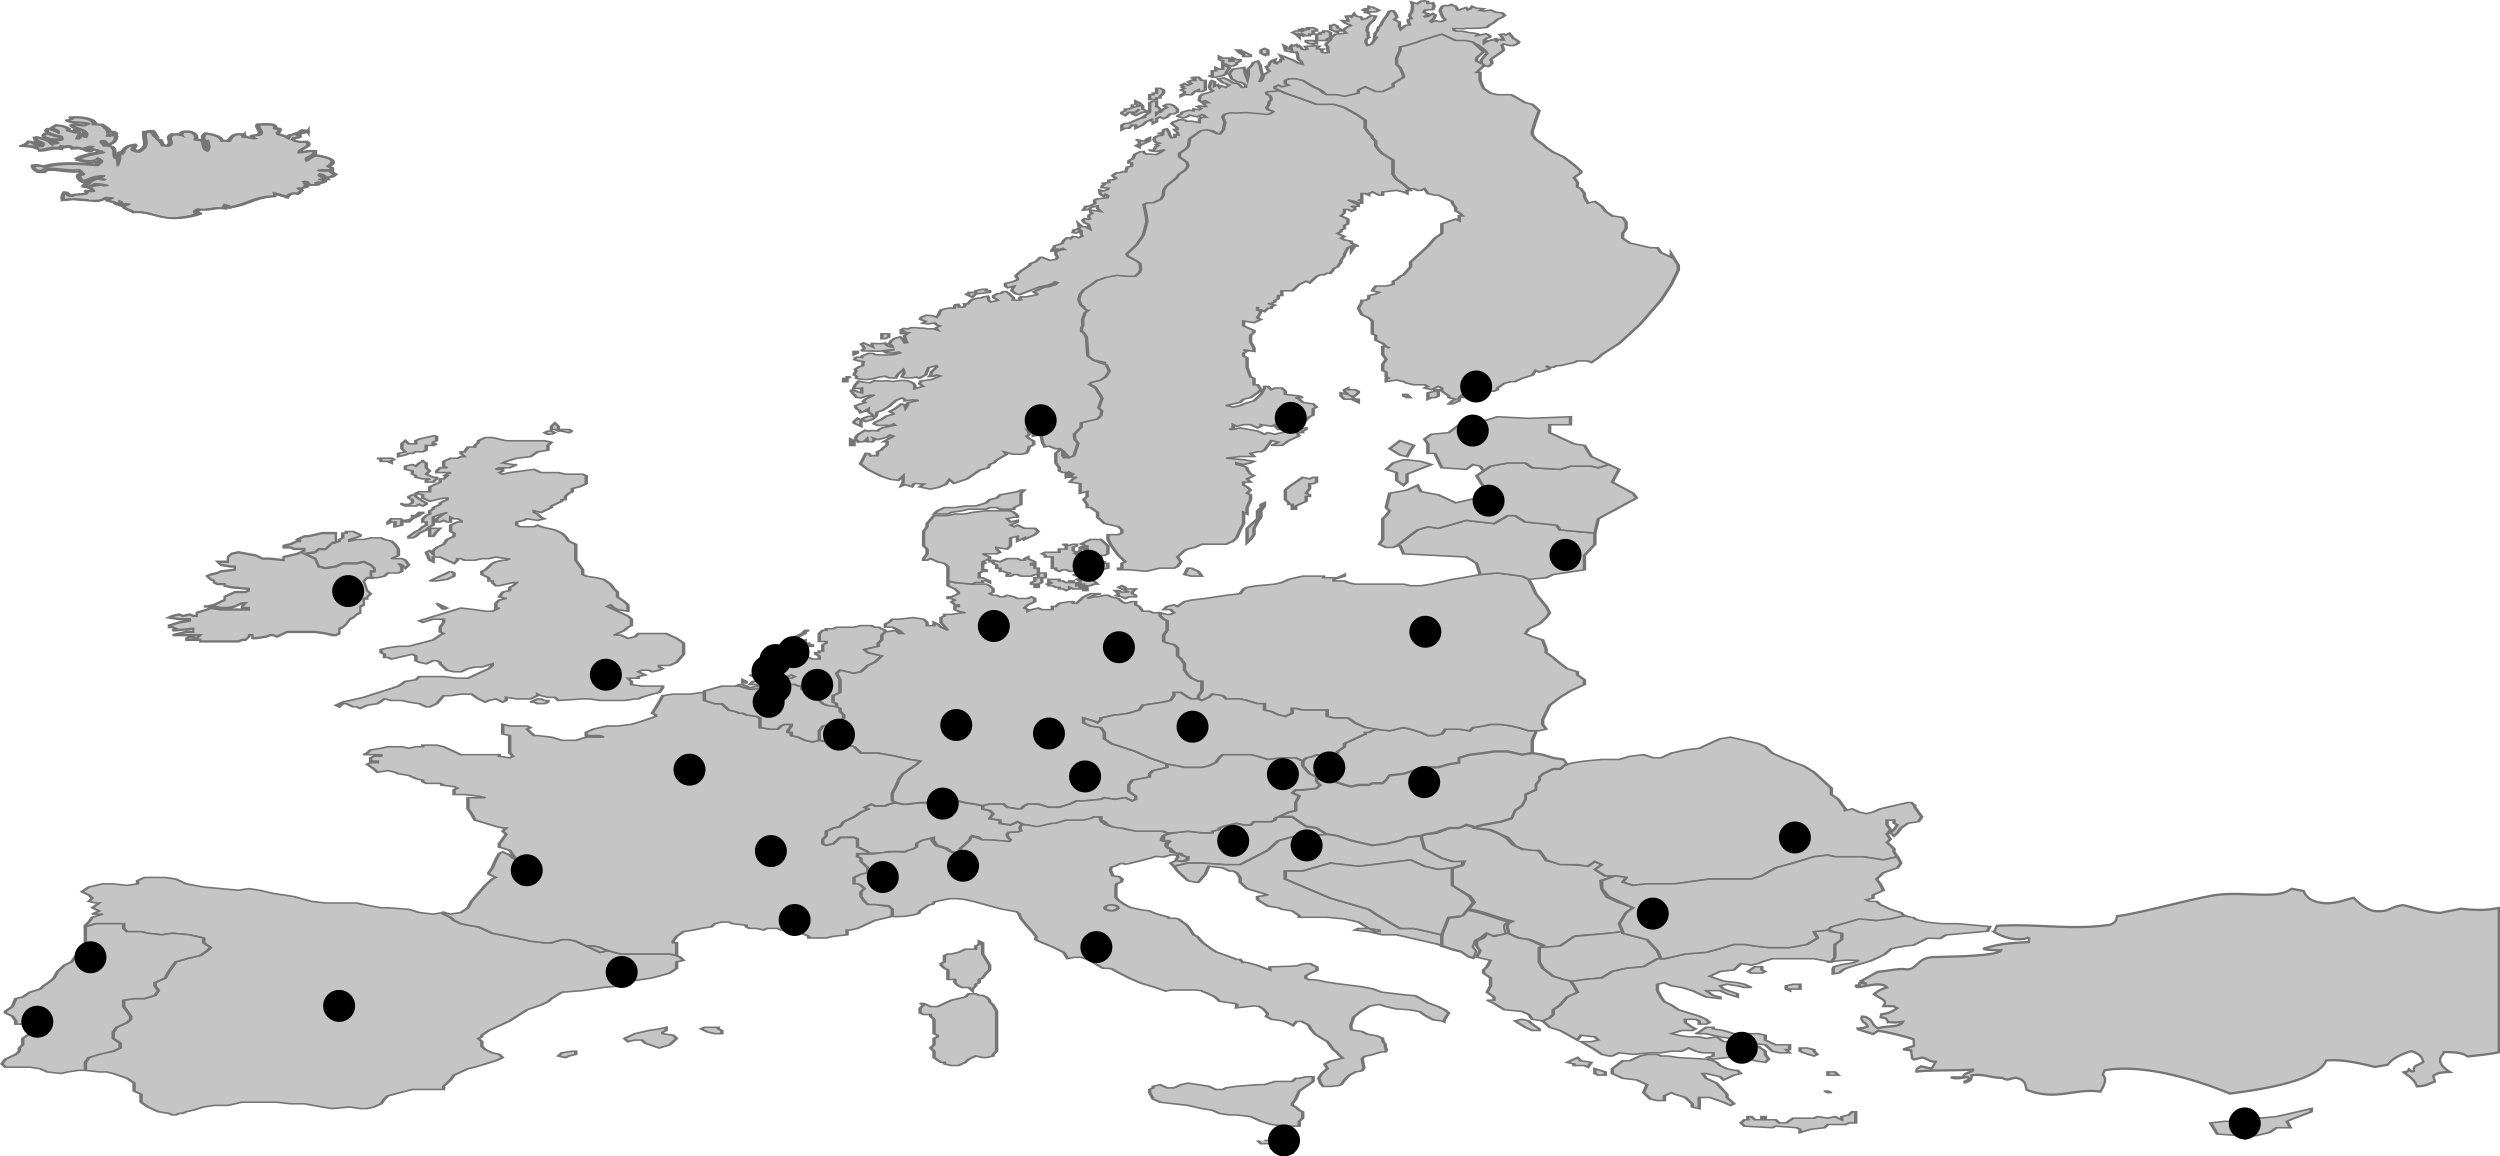 <svg overflow="hidden" version="1" viewBox="0 0 2415.1 1117.1" xmlns="http://www.w3.org/2000/svg">
 <g id="countries" transform="translate(.034 -.027)" fill="#c5c5c5" stroke="#757575">
  <g>
   <path transform="matrix(3.36,0,0,1.54,-680.3,-171.8)" d="m299 452h-1l-2 4h-2l-1 2-3 1 3 3 1 5 2 1 3-1 2-2h4l2-1 2 2 1 2v2h-1v4h2l2-1 1-2h3l1-1v-3l-1-2 1 1 1 2 1-2-1-3-1-1h-3l2-2v-4l-1-3-1-2-2-1-1-1h-3l-2 1h-2l-2 1v-1l3-2v-1l-2-2h-2v1h-1v3l-1 1v1l-1 1m25-51v-1 1l-1 1-1 2-1-1-2 1v2l2 1v2l1 1v1l2 1h2l-1 1v1h2l1-2v-1h-1l-2-2 1-2-1-2v-3l-1-1m-6 27v-1 1l1 1h3l1-1 1 1 1-1v-1l-1-1-2-3v-1h-1l-1 1v1l1 1v2l-1 1h-2m6 6v-1h-1l-1 2h-1v2l-2 1v1h1l1-2 2-2v-1h1m-6 3h-3l-1 2v1l1-1h1v3l2-1v-4m9 6h-1v5h1l1-3 1-2h-2m5 27-6 6h2l3-1 2-2v-2l-1-1m-2 24 1-1-3-3 2 4m29 57-1-1h-1l-2 2h1l1 1h2l1-1v-1h-1"/>
   <path transform="matrix(3.36,0,0,1.54,-680.3,-171.8)" d="m314 518 3-1h3l7-4 2-3 1-1-1-1v-3l1-3v-2h-3l-3 2-1-1 12-8 4 1 3 1h2l2-2h-1v-3l1-2 2-1-2-1 1-3 2-1v-2l1-1 1-2h-1l-4 2h-1l-1-2v-1h-1v-2l-2-2v-2l1-1 2-4 1-1 2-1h1l1-1h-1l-3-1-2 1h-2l-2 1h-3l-1-1h-1v1l-1 2-4-4h-2v3l-1-1-1-5 1-1 1 2v-2l1-2 2-2 1-3 2-2v-2l-1-1v-4l2-2h1v-1l-1-1h-1l-1-1v3h-1l-1-1-1 1h-1v-2l2-3 1-1-3 2-1 1v5l-1 1-1 2-2 2-1 2-1 1h-1v-1l2-3 1-1 1-2 1-1v-2h-1v-2l1-2 1-1v-2l1-1v-1l2-2v-1l2-2v-1h-1l-4 2-2-2v-2l-2-1 1-1h3v-3l3-3v-2h1l1-2h-1l2-2h-4v-1l1-2h2l-1-1v-3l2-2h2l1-1h1l-1-2v-1h1l1-3h2v-1l1-2v-1l2-2h2l4 2h11l2 1-1 2v3l-3 1-2 3-4 1-3 2-1 1 3 1h1l-2 2h-3l-1 1h2v1l-1 1 1 1 2-1 7-2 2 2h5l2 1h5l1 1v5l-2 2-2 1v2l-1 1-1 2v2h-1v1l-3 3v1l-3 3-2-1v1l1 1 1 2 1 1-2 1-3-1-1 1-2 1v2l1 1h4l1-1 1 1 4 2 2 2 1 2 1 3 2 2v10l2 6v3l1 1 3 1 2 1 2 3 1 3 1 2v3l2 3 1 2v4l-3-1-1-1-1-2-1 1 6 6 1 2v4l-1 1-1 2-3 3h2l2 2 2-1 1-2h8l3 3 2 3v7l-2 5-2 2h-3v1l1 1-1 1-2 1-1-1h-2l-1 1 2 2-2 1v1h-3l1 2v2l3 1h6v1l-1 3-2 1-3 2-1 1h-1l-3 1h-7l-3-1h-2l-7 1-1-2h-2l-2-1-1-1v1l-2 2h-4l-3-1v2l-1 1-2-2-2 1-1 1-2-2-2-3h-3l-3 1h-2l-2 5-2 2h-1l-2-2-3-1-2-1h-3l-2-1-2 3-3 1-2 2-1-1h-1l-2-2h-1l-1 2-1-1 2-2 6-3 10-7 2-3 3-1 1-2h7l4 1h3l6-6 1-2v-1l-3 2h-2l-2 1-2 2h-2l-2-1-2-4v-1l-1-1h-1l-2 2-2-1-1-1v-3l-1-1-6 3-1-1h-1v-2l-1-1v-2zm47-134 1-1-1-1h-1l-1 1 1 1h1m6-2-1-1h-3v-2l-1-2-1 2v2h1l1 1h1l2 1 1-1m-52 18h1l-1-1h-4l1 1v1h2l1 1v-2m13-15h-1l-4 2-1 1v2h-2l-1-2-1 2v3l1 2-2 1v2l2-1 1-1h1l1-1h2l1-1v-3h2l1-1h-1v-1l1-1v-3"/>
  </g>
  <g>
   <path transform="matrix(.7 0 0 .68 -31.8 -230.1)" d="m3208 1601c-23 17-68 1.9-111 10-42 8.1-95 24-130 29-1.2 5-0.5 7.7-8.9 12-52 8.5-99-1.7-157 1.7l-3.7 8.5a68 68 0 0 0 21 9c9 2.5 21 1.8 25-0.5l2.3 0.9-0.5 5.2c-35 2-38 2.5-62 9 0 0.4 0.2 0.7 0.3 1l4.4 0.8 15 1.1c1.4 0 2.7-0.2 4-0.3-4.4 10-96 9-96 10-21 2-20 19-36 17-8.8-1.6-28 3.2-38 3.5-7.6 4.3-15 8.6-23 13l7.7 4.7-9-2.5c-5.2 3.2 5.6 3.1-6 4.5-1.2 7.7 33-9 43 2.7-9 2.4-13 5.5-18 9.4 11 8 19 8.1 13 17l14 0.2 5 2.8c-6.4 4-9 7-22 8.7l-0.9 4.2c8.3 1.5 7.6 1 10 6.6a62 62 0 0 0 21-0.3c-3.7 8.9-26 5.3-34 9.4-9.2-4-6.7-10-14-14-4-2.5-1-1.4-7-2.7l-2 0.1c-1.7 8.4 6 7.7 8.2 14-4.4 1.7-4.8 2.1-14 2.9l0.3 1 21 6.9 7-4.6c11 1.1 40 8.6 49 12l0.6 9.3-15 5.1 11 1.4 1.3 11 2.6 1.9c3.9-1 7.7-1.9 12-2.8 10 3.3 8.7 5.7 18 6.1l-5.4 9.6-15-3.2-5.2 3.4-1.1 3.2 0.3 1c17-2.5 49-1.2 78-2.9l0.3 1c-6.1 4.3-13 3.4-14 10h-17c6.5 2.5 14 1.1 23-0.4l2.6 2 0.3 1-7.2 3.5c0 0.4 0.2 0.7 0.3 1l2-0.1c6.8-3 8.2-3.6 7.5-9.8 17-2.8 26 3.6 42 3.5 10 4.3 6 2.2 19-0.2 12 2.8 13 7 15 17 41 17 67-2.9 102 2.8 4.5-7.8 9.8-18 3.3-24l2.3-6.3c60-11 143 20 173 33 60-7.8 123-21 133-47 22-1.9 46 3.7 67 9.2 5.9-1 12-2 18-3.2 4.5-6.9 15-14 32-19h2c10 5 12 5.4 15 15-9.1 6.5-14 4.2-13 13-5.4 1.6-3.3-0.7-7-2.8-2 4.4 1 2.5-7 4.6 6.5 5.1 16 11 18 20 14-0.6 14-3 25-6.8l-2.3-8c4.6-4 9.8-5 23-5.7-10-6.2-19-16-9.5-25 0.4-1 0.8-2 1-3.2 15 0.1 25 0.4 33 6.2 12-1.3 29-3 43-6v-205l-5.2 0.9c-22 4-40 0.6-48 0.2-5 1.7-22 4.2-27 5.9-19-0.2-36-7.5-52-11-18 2.5-19 9.4-34 8.5-13 1.6-27-11-34-19-14 3.4-30 11-49 6.4-12-2.6-18-9.7-20-16-3.6-0.5-13-2.5-16-3z" stroke-width="3.3"/>
   <path transform="matrix(3.36,0,0,1.54,-680.3,-171.8)" d="m752 687-2.2-1.1-1.9 0.6-2.6 0.9-3.5 1.6-5.1-1.6-3 2.6-5 2.7-1.3 1.8 3.9 2.7 0.1 3.3-1.9 3.2 0.3 8-1.4 3.3 3-0.8 2-0.3 3.4 0.1-1.5 1.5-3.2 1.1-2.3 1.4-0.3 1.4v3.1l1.7-0.6 1.5-2.4 2-1.6 2.9-1.8 2.8-1.8 3.9-4 1.9-3.6 4-1.7 2.4-0.5 4-4.4 3.7 0.2 1.6-2.2 12-2.4 0.7-2.9-9.1-1.8h-4.7l-4.1-0.9-3.2-1.6-1.2-1.7"/>
  </g>
  <path d="m983 793.8 3.3 1.5 3.4 1.5v1.6l-3.4 1.5 3.4 3-3.4 1.6h-10l-3.4 1.6 3.3 3 3.4 3.1-3.4 1.6-16.8-1.6h-10l-3.4-3-6.7-1.6v4.6l-10.1 7.7v3.1l-3.4 1.6-6.7-1.6-3.4-3-10-3.1-3.4-4.7v-3l-10 3-3.4 3.1v3l-3.4 1.6-6.7 1.6-3.4 1.5h-16.8l-6.7 1.6h-13.4v-1.6l-3.4-1.5-3.4-1.6-3.3-1.5v-7.7l-3.4-1.5h-13.4l-3.4 3-3.3 3.1-6.8 1.6-3.3-1.6v-4.6l3.3-3v-4.7l3.4-1.5 3.4-1.6 6.7-1.5 3.3-4.6 6.8-3.1 3.3-1.6 6.7-4.6 6.8-3-3.4-1.6 6.7-3 3.4 1.5h10l3.4-1.6 6.7-1.5 6.8 1.5h3.3l13.5-1.5h10l20.2-1.6h6.7l6.7 1.6 10.1 1.5 6.7 1.6v3l6.8 1.6 3.3 3-3.3 4.7 10 1.5v3l10.1 1.6z" stroke-width="2.3"/>
  <path transform="matrix(3.36,0,0,1.54,-680.3,-171.8)" d="m600 208 3 4v9l1 3 2 3 2 4h-1v2l-1-1-2-1-4 1v2h-1l-2-2-1 1v1l-1-1h-1v4h-1l1 1v1h-1l-1-1-2-1 3 3v1h-2l1 1v1l-1 1-1-1h-1v2l-1 2 2 2v3l-1 1v2l-1 1v1l-1 1 2 2-1 1 1 1 2 1v1l2 2h-1l-1 3v-3l-1 1-1 4v1l-1 3v1l-1 3-1 1-1 3h-1l-1 1h-1l-1 1-2 4-1-1-2 2-2 4h-3v3h-1v2l-1 1v1l-1 1h-1l2 1-1 1v1h-1l-1 2-1-1h-1v-2 2l1 1-1 4 1 1-2 2-3-1v3l3 3v1l-1 2v4l1 4v2l-3-1 1 1-1 1v2l1 1v6l1 6 1 1v4h1l1 3-1 2-2 3-2 1-1 2-4 2 2 1 2-1 1-1 3-2 2-4 1-4v-1h1l1 2 1-1h2l1 2v2l4 1 1 1h-2l1 1 1 2 3 1 1 2-1 1v4l-1 1-2 4-5 4h-2l-1-2v-1l-1 1-3-1v1l-1 1-2-2h-2l-2 1-1-1v2l-1 1h1l2-1 5 2 2 2 1-1 2 1 6-3 3-1v1l-1 1v1h-1l-1-1 1 3-3 3-2 3h-3l2-2-2-1-2 6-1 1h-1l-2 1 1 2h-4l-4 1 5 1 3 1-1 1-2 1-2-1v1l2 1 1 1v1l1 3 1 1-2 2 1 2h-2v2l1 1 1 2-1 2 1 1v3l-1 5v4l-1-1v7l-1 4-1 5-1 2-2 2h-7l-2 2-2 1-1 1-2 4 1 3-1 3-1 1h-4l-4 2-5-1h-3v-1h1v-3l1-1-2-4-2-6-1-4v-3h3l1-1v-2l-1-2-4-2-2-4v-3l-2-3h-1v-2l-1-3 1-2v-3l-2 1v-6l-3-1 1-2 1-1h-2l1-2-1-1v2l-1 1v-3h-1l-1-1v-2l-1-3v-6l1-2v-1l1 1v4-2l1 2 1-2 2-7-2-6 3-5v-2l4-3 1-2v-5l1-6-2-6-2-2v-2l3-1 2-2v-8l-4-2-2-3v-12l-2-6 1-1v-8l1-2v-1l-2-2v-7l1-3 2-3 4-4 4-2 3 1h2l1-3v-5l-1-2-2-2-1-2 3-6 2-6 1-9v-4l-1-6 1-1h2l2-3 1-2v-3l1-3 3-5v-2l2-2 1-2v-2l-1-2-2-3 1-2 1-3 1-2v-4l4-5 1-1 2 1 2 2 1-3 1-5-1-3v-2l2-1h5l5 1h2v-2l-1-1v-5l1-1v-1l-2-4h3l1-1 3 3 4 3 5 4h5l3 2 4 5 2 3v5l1 3 1 2v1l1 2v3l1 3zm-28 211v6l1 2v1h1v3h1v-2l3-3v-3h1v-1l-1-1 1-3v-3h1l1-1v-3h-1l-1 1-2-1-4 6zm-11 33 1-2 1-3v-4l1-4 1-3v-4l1-3v-2l-1 1v2l-1 2v5l-3 6v8zm-187 256 1 1 2-1-1-1 3 2 2 1h14l2 1 1 1 1 2-2 1v4l-2 3-5 3-6 2-3 3-5 1-6 2-6 1-3 4-1 2-2 2-4 3-5 7-6 6-2 3v1l-1 1 1 2v3l1 2 2 2 2 1 1 2-2 2-6 4-2 1-4 4-1 3-2 4v2h-9l-7 4-1 2-1 3-2 2-2 1h-2l-3-1-5 1-3-1-5-2h-4l-4-1h-10l-4 2h-4l-3 1-3 2-2 1-1 1h-1l-1 1h-1l-1-1-3-1-3-3-2-3v-5l-2-2v-5l-2-3-4-3-2-1h-2l-4-1v-5l1-3 2-2 5-2 2-2v-3l-2-3v-4l1-3 3-3 1-2v-2l-2-6v-4l3-1h3l3-2 1-3-1-3v-2l3-3 1-4 2-6 3-2 4-2 2-3 1-2-2-3v-3l-4-2-5-1-3 1-4-1-2-1h-4l-1-2v-3h-8l-3 2v-1l1-2 1-3 3-2h-3l2-2-2-2 2-3h-1l-2-1 1-2-1-2-2-2 2-3 4-2h3l4 1 3-1v-2l2-2h6l3 1 3 3 5 2 10 2 3-1 3 1 4 2 6 2 5 3 4 1h9l2 1 5 2h2l6 1 3 2 4 1 3-1v1l2 2 1 2 2 2 2 1 3 1 4 4 7 3 4 2 4 1h2l3-2h2l2 1 5 5zm-6 63v2l-2 1-1 1-2-1 1-2 3-1zm36-14 1-1h4v1l1 1v2h-2l-2-1zm-10-1v2l-1 1v1l3 1 1 2-2 4-3 2-4-3-1-2h-2l-2 1-1-2 3-3 4-2 3-1z"/>
  <g>
   <path transform="matrix(3.36,0,0,1.54,-680.3,-171.8)" d="m568 627h-5l-1 2h-2l-2-1-4 2-1 1v1l-2 1v1h-3l-4-1-4 1-2 1-1 1v3l1 1 1-1-1 2v2l1 1 1 2v1h2l1 2h1v2l-1 1h-1l-1-1-2 2 1 2 4-2h4l7 1h4l8-9 3-6 5-3h4l5-1-3-4-3-1-4-6h-4l-1 1v1zm13-28v1h2l2 1 4 3 2 1 2-1h3l1-1h3l1-2 1-3 4-1 6-4h4l3-2 3-1v-3l3-2 4-1 3-1h4l4 2 3-1v-8l1-5v-1h-2l-3-2-2-1-3-1h-3l-2 1-3 1-1 2-3-1h-4l-1 3-2 1h-2l-2-2-3-2-2-1-4 2-4-1-2 2h-1v1l-6 6v2l-2 3v1l-3 2-3-1-1 1-2 1-1 2v3l2 5zm91 82-4.4-3.5-3.1-3.1-1.5-5.2-0.3-5.3 3.9-2.7-2.6-0.2-2.7-3.5 2-3.2-2.3-2.4-2.4 2.8-7.3-1.2-4.3-2-1-3.8-1-2.2-2-0.9-2.8-0.1-2.8-3-1.8-4.1-1.9-2.5-2.9-2.5-3.7-1-1.2-0.6 0.7-0.2-0.8-0.2-1.3-1.2-2.8 1.5-2.8 0.6-3.4 3-3.4 0.7-1.4 1.6 1 8 5.4 5.3 3.4 2.3 3-0.4-0.6 2.8-3.2 2-0.1 10 5.5 7 1.3 4-1.7 4.1c5 1.8 8.6 6 13 7.8-3.2 1.6-1.3 4.6-1.6 7.8h0.1l3.3 2.8 2.8 0.8 4 3.6-1.5 1.7 6.2-1 4.7-6.6 9.3-1.6 4.3-1-1-5 2-7zm-150-2a2 2 0 0 0-1.9 1.9 2 2 0 0 0 1.9 1.9 2 2 0 0 0 1.9-1.9 2 2 0 0 0-1.9-1.9z"/>
   <path transform="matrix(3.36,0,0,1.54,-680.3,-171.8)" d="m655 590 3-1 5-1h5l3-2 4-1 3 2h2l3-3 4-2 4-1 6-6 3-1 8 4 2 2 2 4 4 4 5 4 3 4 5 10v4l2 3 2 6v1l2-1 2 2 2 1 2-1 2-2 8-4h1l1 2v1l2 6-1 3-3 1-2 3-1 3-1 2-1-2 1-2 1-3-1-1v-2h-2v3l1 3-1 3 1 3-1 2 2 4v2l1 3-4 2-6-2h-8l-2-1-4 1-6 4-5 3-4 5-3 2h-12l-10 3h-8l-4 1-3-2 1-3-3-1h-3l-3-4 2-3-2-2-2 3-3-1h-5l-4-3-2-6h-2l-3-1-2-2-2-5-5-5-4-1h-1 1v-1l2-1 5-2 3-2 1-5 2-3 1-4v-3l3-3v-3l1-3v-2l1-2 3-3h2l1-2 1-1zm-451 156v1l2 2 1 3v2h6v1l-1 1v1l-1 3-2 3v4l-1 2v2l-1 2-3 3-1 3 1 2h7l3 1 2 2 4 1 2-1 3-1h2v-5l1-3 3-2 4-2 2-2v-3l-2-3v-4l1-3 3-3 1-2v-2l-2-6v-4l3-1h3l3-2 1-3-1-3v-2l3-3 1-4 2-6 3-2 4-2 2-3 1-2-2-3v-3l-4-2-5-1-3 1-4-1-2-1h-4l-1-2v-3h-8l-3 2v12l-1 2-1 3-1 2-1 3-2 2-2 4-1 4-1 2-2 3-1 2-3 2-2 3-2 1-1 5zm365-268 2-1 2-2 4-2h6v1h4l2-2v1l-3 2v1h3l1 1 2 1h14l2 1h3l3-1 6-3 3-1 5-2 5-1 7 2 2 2 1 4 1 5 3 8 1 4-1 3-2 4-3 3-1 3 2 2 3 2 1 6v2l2 3 1 2 3 5 3 2v2l2 3v3l-4 4-3 4-3 5-2 9v3l1 3-2 1h-3l-3-2-2-1-3-1h-3l-2 1-3 1-1 2-3-1h-4l-1 3-2 1h-2l-2-2-3-2-2-1-4 2-4-1-3-1-3-3-2-3h-4l-2-1v-4h-7l-2-1h-1v3l-2 2-2-1-2-2-2-1v-4h-2l-3-2-2-1h-4l-1-2-3-1-1 2-2 2-1-1v-2l1-3v-6h-1l-2-2-1-2-1-3v-4l-1-3-1-2v-5l-1-2-2-1-1-1v-4l1-3v-6l-1-1-1-2v-2l2 1h1l1-1-1-2h-2l1-2 2-1 1 1 2-3 2-1 4-1 6-2 4-1 1-3 1-1 3-1z"/>
  </g>
  <g>
   <path transform="matrix(3.36,0,0,1.54,-680.3,-171.8)" d="m638 136-0.4-0.2-0.4-1.3-0.8-2-1 1-0.6-0.6-1.1 0.3 0.6 1.6 0.5 1.9h-0.7l-0.2-0.4h-0.9l-0.7-0.8 0.6 1.6-0.1 0.4-1-1h-0.4l-0.2 0.4-1 0.3-1 1.4v-1.8l0.7-1.2 0.8-0.5 0.2-0.8-0.5-0.9-0.7-0.6-2.6 1.1 0.3-0.9-1-0.6-1.7-0.4-1.8-0.9h-1.7l-0.7-0.5v-0.5l-0.1-0.6 3 0.1 0.9-0.3 1 0.1 2.7-0.2 1.9-0.4 1-1.8 0.9-1 1.3-2.4 1.3-1.2 0.7-1.2-0.8-1.6-1.7-0.3-1.5-1.4-1.9 0.6-1.2-0.3 1-1.1-2.3-0.5-1-1-0.5 1.5-0.7 0.6-0.2-0.8-0.4-0.6-2.1 1.7-0.3-0.2-0.2-1.2-0.4-1.2-0.6-0.2-0.5-0.8-1 0.8-0.9-0.2-0.8 0.6-0.6 2.4 0.2 1.6 0.5 2.5 0.8 1.9-1.3 1.2-0.4-0.1-0.9-0.5-0.6 0.2-0.7 0.6-0.4-0.5 1-1.6 0.5-2.2-0.8-1-1.5 1.8-1 0.4 1.2-2-1.3-1 0.4-1.4 2.2-0.3 0.4-2-0.4-2.2-1.4 0.3-0.1-1.2-1-0.4-0.8 0.2-1.2 1.6-1.6-1 0.3 2.1-0.1 1.1v1.4l-0.2 1.8-0.5 1.5v1.1l0.5 1.4-0.9 0.5-0.1 1.3 0.5 2-1.3 0.5-1.3 2.4-0.4-2.1v-2.5l-1.5-1.5 0.8-1.5-0.5-2.6-0.6-1.4-0.6-0.1-0.6 0.6-0.4 1.8-1.4 4.2-0.6 2.7-0.6 1-0.3 2.2-0.7 1.8-0.2 2.9 0.8-1-1.7 4.8-1 0.8-0.5-1.6v-1.5l0.3-1.3 0.6-0.6-0.3-0.8v-2.5l-0.4-1 0.2-1v-1.4l0.7-2 1.2-2.5 0.5-2.2-1.3-0.4-1.5 2-1 0.5-0.5-1.6-1-0.3-0.6-0.7-0.3-1-0.8 2-0.5-0.7-1 0.2 0.4 1.9 0.1 1.2-1.4-0.3h-0.3l1 1.7 1.2 0.9 0.3 0.5-1.4 1.4-0.7 1.7 0.8 1.6-3.1 0.7-1.2 2.2-0.3 1.5-1.2 2.4v0.8l0.5 1.1v1.6l0.2 1.9-1 0.3-0.8-0.5-0.2-1.2 0.6-0.7-1.8-0.2v-0.6l0.6-1-1.4-0.3-2.7 0.4 0.6 1.6-0.5 0.4-1-0.2-0.2-1-0.6-1.2-0.4 0.5-0.4-1.2-0.8 0.8-0.5-0.6-0.4 0.8 0.3 2.3-1-1-0.7-1.3-0.5-0.5 0.5 3.4 2.3 1 0.8-0.3 0.3 1.6 0.2 2.9 0.8 1.3 0.4 1.9-1.1-0.6-1.5-1.9-2.7-2.4-1.1-0.8 0.8 2.7h-0.6l-0.2 1.6h-0.7l-0.3 1-0.5-0.3-0.2-0.8 0.3-1.6-1 0.8-0.6 1.5-0.3 1.7-0.7 0.5 0.5 2.2 0.5 0.6-1.7 2.4-0.5 3-0.8 1.5 0.4-1.4 0.4-1.7 0.1-1.5-0.4-3.3-0.2-2.5-0.7-2.7-1.3 0.9-0.5 1.9-1 2.2 0.1 3.4-0.3 2.9-0.7-4.1-0.1-1.8-0.2-1.4-1 0.4-2.2 0.6-1 2.8 0.1 0.7 0.6 2.7 1.5 1.8 1.2 0.3 1.3 1.7v1.4l-1 0.1-1.1-2.2-1.5-0.6-1.6-2.1-1.1-1-1.6 0.6 1.2 2.2 2 1.6-1.1 1.5-1.2-1-0.5 1-0.5-1.7-1 1v-0.8l0.1-2-0.8-0.7-0.3 0.7-0.4 2.6v1l0.3 1.2 0.7 0.9-1.1 1-2 1.2-0.6 1-0.3 2.8 0.6 0.9 1.1-0.7 1 1.2-1.6 0.2 0.6 1.3 0.2 0.9-1.8-0.4-0.6 0.4 1.1 1.2-0.6 0.8-1.5-0.5-0.2 1.2-1.1-0.4-2 1.2-0.5 1.4-0.8 0.7-0.1 0.6 1.6 1 1.2-0.8 0.7-1 2.2 1.1 1.4-1.4 0.5 0.4 0.6 1.2-1.4 0.1-0.5 1.2v2.1l-2.4-1-1.3 0.2-0.4-0.8-1.7-0.3-0.5 0.6-1.3 1-0.4 1 1.5 2.4 0.1 1.2h-0.8l0.9 2 0.2 1.5-1-0.3 0.1 1.7-1 0.3-0.5-1.6-0.4-2.5-0.5-1.5-0.8 0.4-0.4 2-1.4 0.5 1.5 0.4-0.3 0.8-1 0.2-1 1-0.3 1.4 0.4 1.5 1.2 0.8-1 0.7 0.7 0.8-0.7 0.5-0.5 1.9-0.4 0.4h-0.8l0.2 0.5 1.4 0.4 1.2-0.4 1.4-0.8-1.7 2.4-0.9 0.8-1.5-0.4-1 0.1-0.7-0.6-0.3-1.1-1 0.2-1.5 1.6-0.5 2.6-1.2 1.4v1.4h0.8v2l-1.3 0.6-0.4 3h-1l-0.7 0.5-1 0.1-0.5 0.8-0.3 0.3-0.3 0.8 1 1.5-0.6 0.8-1.5 0.4 0.1 1.5-1.7 0.4 0.4 0.8-0.6 0.6-0.2 1.4 1.9 0.3-0.3 1-1.2 0.8-1-0.6v0.3l0.2 2.3 1 1.3 0.5-1.2 0.7 0.7-0.2 1.4-3 0.8-0.6 0.6v2.4l-1.3 1.2-1.3 0.5-0.7 2.3 1.4-0.3 1-1.5 1.6-0.8 0.1 1.5 1 2-3-1v1.5l0.5 0.6-0.9 1-0.2 1 0.4 1.5-0.5 0.3-1-0.5-0.6 1.1 0.6 1.6 1 0.8 0.3 1.6 0.2 1.5-1.1-1.3-1.2-0.4-1-1.8 0.3 2.6-0.6 1-1 0.4-0.3 1.7 0.8 0.3 0.8-0.4 0.5-1.5 0.3 0.6v2l0.3 1.2-1 1-0.7-0.5-1-0.3-0.7 1.4-0.5-0.5h-0.5l-1 1.8-0.3 1.5-1 0.9-1.2 0.7-0.7 3.4 1.5-0.5 1.5-1.2 0.5 0.7-1 0.2-1.5 1.1v1.8l0.5 1.8-0.5 1.3-1.7 0.6-2.2-1.9h-0.5l-1.3 2.6-1.7 1.4-0.1 1-1.7 2.4-0.7 1-0.6 1.1-1 2.1 0.5 1.8v0.7l-1.5 1.3-2 1v1.7l0.7 1 1.8-1-0.7 2.7 1.1 2 1.2 0.6 2.6-2.2 3.2-2.7 2.1-0.9 1.5-1 0.8-1.2 0.7 0.5-0.6 1.1-2 1.5-1.3 0.2-3 3 1 1.2-0.1 0.6-3 1.3h-1.5l-0.5 0.8 0.5 1-0.8 0.4-1.5-0.3 0.2-0.6-0.2-1-1.3-2.6-0.7-1-0.9 0.1-0.5 1-1.1 0.2-0.6 0.7-0.5 0.5v1.3l0.8 0.9 0.4 0.8-2 1-0.6-1.1v-1.4l-0.3-1.1-1.1 0.4-1 0.8-0.5-0.1-1.8 0.9-0.6 0.9-0.7 1.9h-1l0.2 1.1-0.3 0.8-0.6 0.2-0.8-0.1v-0.7l-0.3-1-0.7 0.2-0.3 1v0.8l-0.1 0.4h-0.5l-0.5-0.2-1.7 0.6-0.3 0.3-0.8 0.4-0.4 1.3-0.2 1.3-0.7 2-1.2-1-1.7-0.3-1.5 1.3-0.3 1.3 1.6 1.3-0.9 1.1 1.5 0.5 2-0.6 0.3 0.7 0.2 0.5 1 0.6-0.7 0.7-0.5 0.7 0.5 1.2-1.2-0.8-1.5 0.1-1.4-0.5h-1l-1.4-0.3h-1.1l-0.9 0.8-1.2-0.3-0.9 1 0.2 0.3 0.9 0.5v0.3l-1 0.2 0.1 1 1.3-0.1 0.5-0.5h0.3l-1.2 1.8 0.1 1.4 0.6 3-0.6 0.2-0.7-2.6-0.7-1.2-1.6 1-1 1.5-0.3 1.2-0.3 0.6 0.8 1 0.2 1.2-0.9-0.5-0.7-0.6-0.5-1.5-1.4 0.4-2.3-0.2-0.1 1.1 0.2 1-2.6-2.4-0.7 0.7 0.6 1.4 0.4 1.4-0.8 1 0.3 0.5 4.8 0.2 3.3-0.9h1l-2.8 1.3 0.5 0.7h2l1.5-0.6 0.4 0.5-1.7 1.1-2.6 0.3-2.6-0.2-1-0.8-1-0.1-2 1.6-0.1 1-1.3-0.2-0.5 0.3-0.3 1.3 1.4 0.9 1.2 0.3-0.2 1.3v1.3l-1 0.6-1.2 1.6 0.3 1.4-0.4 0.8-0.2 1.4 0.7 0.8v1.4l1 0.4 1.8 0.3 1.6-0.4 2.2-1.2 1.5-0.5 1.2 1 2 0.1 0.6-2.3 1.5-2.8 0.3 1.8-0.7 2.6 1 0.6h2l1.2-0.5 0.3 0.4 0.6 0.3 1.8-2.1 0.8-4.4 2.2-1.3 0.2 0.7-1.5 3-0.3 2.1-0.4 1 1.1-0.2 1.1-0.8 1 0.6-2.5 2.2-3.1 1-0.4 1.8 1.1 1.5-2.5 1.5 0.1-2.1-0.5-1.4-1.6-1.5-1.9-0.2-2.3 0.7-1.8-0.5-1.7 0.3-1.7-0.4-1.5 1.4-1.5-0.3-1.7-0.7-1 2.4-0.4 2 1.6 0.3 0.7-0.4v3l-1.4-0.8-1.1-1.1-0.2 0.4h-0.3v0.6l1.5 3.8 1.2 0.3 2.4-1.6 1.5-0.3-2.4 2.5-0.8 1.5 0.6 0.8-1.9 1.2-1 1 0.4 1.7 0.8 1 0.3 1.4 1.2-0.8 1.1-1.5v1.8l1 1.6 0.4 1.2-1.5 0.1-1.5 1.3v1l0.8 0.9 2-1.3 1.1-2.2 0.2-2.4 1.6-1.1 1.8-2.4 2-3.8 1.8-1.6 0.8 1v0.9l2.2-0.7 1.7 0.4-3 1.4-0.3 2-0.4 1.3-0.3-2.2-0.9-0.3-1.7 2.8-1.7 2 1 1 0.1 0.6-2 1.2-1.3 1.9-1.8 1.8-0.6 1.1 1.2 1.1 2.8-0.1 0.7 0.2 1.1-1 0.4 0.7-3.6 1.6-1 1-0.4 1-1.8-0.3-0.8 0.6-1-0.7-1.9 2.4-0.8 1.7v1.7l0.5 0.8 0.2 0.8 1.7-0.3 0.8-1.7 0.2 1.8h1.4l0.5-1.1-0.3-1.2 1.3 1 2.6-1.5 1-1.4 0.9 0.7-2.8 3.5h1v2l-1.2 2-0.5 1.2-1.2 1.2 0.2 1.4-0.2 0.4v0.6l-1-0.2-0.8 0.3-0.6-1.5-0.8-0.1-1.6 6.6 2.3 3.7 3.7 4 2.7 2 2.2 0.6 1.4-2.7v3.8l-0.6 2.6 1.2-1 1.9 1.3 0.7-2 2.8 0.3-1.3 1.8 3.1 1.4 2.3-1 2.2-2 1-3 1.3 2.4 3.8-2.8 3.7-5.6 2.3-1.3 0.6-2.3 1.2-1 0.5-1.4 3-3.7-0.6-1.6 2.4 1.4h2.7l1.3-0.7 0.6-2.4 0.1-1.6 0.9-0.7 0.5-0.7-0.1-2.2-1.2-1.4-0.8-1.7 0.5-0.5 0.3-0.9-0.3-1.5-0.3-0.9 0.8 0.6 0.9 1.6v1.7l1.1-0.5 0.3-1.3-1-1.7-0.3-3 0.3-0.7h0.6l0.2-0.2 0.8-0.4 1 0.6v1.3l-1.2 0.9-0.2 1 0.6 2.5 0.5 5.9 0.4 1 0.2 1.3 1.3-0.4 1.8 1.6 1.3-0.1 1.2 2.1v3.6h0.5l0.2-1.7 0.7 1.7 1.4-1.2 1.2-7.8-0.9-2.4-0.2-3.3 2-4.5v-2.7l4.7-2.4 1-2.2 0.2-3-0.9-1.7 1-6-1.8-6.4-1.9-2.3 0.6-1.3 2.6-1.4 1.6-2.2 1-3.6-0.9-3.9-3.6-2.7-1.7-2.8-0.4-12-0.9-2.8-0.5-0.5v-2.3l0.4-1.7-0.1-2.2v-1.3l0.6-3.6v-0.4l1-1.8h-0.4l-0.5-0.9-1.2-2.5-0.6-3.2 0.4-3.5 1-2.8 2.1-3 1.6-2.7 2.6-2 3.3-1.4 2.8 0.6h2.4l1.3-2.5 0.3-2-0.2-3.5-1.1-1.8-2.3-2.6-0.4-1.6 2.6-5.3 0.2-0.3 2-6.4 1-8.4-0.3-4.8-0.6-5.8 1-1 1.7-0.1 2.3-2.3 0.1-0.7 0.5-1.6 0.1-3.2 0.7-2.6 3-5.2 0.7-2.3 1.7-2.4 0.7-1.9 0.2-1.4-0.4-2-2.1-3.2 0.1-2.3 1.8-2.7 0.7-1.7 0.4-4.7 3.2-5 1.7-0.6 1.7 0.7 1.5 1.8 0.6 0.1 1-2.6 0.4-4.7-0.6-3.4 0.5-1.6 1.8-1 1.4 0.2 3-0.3 5.1 0.9 0.9 0.3 1-0.5 0.8-1.3-0.3-0.4-1.2-0.7-0.4-1.5 0.6-1.7 0.2-2.1 0.5-0.9v-1.3l-0.4-1.5-0.7-0.6-0.3-1.3 0.5-0.5 1.8-0.2 1.2-0.4v-0.5l0.3-0.6 1.1-0.7 1 0.5 1.2-0.8-0.6-1.5-0.4-1.8 1.4-1.2 1.9 0.5 1.9 1.3 3.4 3.4 1.5 1.8 1 2.6 1 0.9 1.5-0.2 2 0.1 2.2 0.7 1.5-0.7 1.7-1.5 0.7-1.6 1.2-1.8 1.3 0.6 1.6 1.7 0.5 0.9 1.5 0.1 3.1-3.3 0.7-2.3 2.8-3.5v-1.8l-1.5-5-0.2-2.1-0.5-3.7 0.6-4.6 1-2.2 1.4-1.4 3-1.1 1.4-1.1 2.7-2.8 2.8-1.4 0.8 0.3 0.8 0.8 1 1.6 1.8 0.7 2.4 0.2 2.8 1.7 2 3.3 0.7 2.2-0.3 0.4-1.4 3.7v1.8l0.5 1.5 1.5 0.7 0.3-0.3 0.8-1.6-0.1-1.5-0.2-0.5 0.1-0.8 2.5-3.7 1-1.7v-0.4l-0.1-0.9-0.3-1.9 0.1-0.4 0.3-0.4 0.6 0.3 1.2 0.7h0.8l1-0.6 0.6-0.9 0.3-0.8zm-190 252-1-1v4h1v-2zm-3-38v1h1v-2l1-1h-1v1h-1z"/>
   <path transform="matrix(3.36,0,0,1.54,-680.3,-171.8)" d="m483 295v-1l2-1h1v1h1v1l-4 1-1 2-2-2h1v-1h1zm47-94v-1l-1-1 2 1h1v-1l1-1v2l-3 3v1l-1-1 1-1zm55-68v2l-1 1v1h-3v-4h1v-1h1v-1h1l1 1zm-5-1v1h-1v1h-1l-1-1v1l-1-1v2l-1-2-1-1 1-1h1v-1h1v-1 2l1-1h1l-1-1h2l1 1v1h-1zm-2 5h2l1 1v1h-1v1-1h-1l-1-1zm-11 9h-1v-1 1l-1-1v-2l1-1 1 1v2zm-6-1 1 1v1h-2v-1l-1-1-1-2h1v1l1 1v-1zm-3 7-1 1h-1l-2-2v-1 1-2 1l-1-1v-2l1 1h2v2h1v-2l1 1h1v1l-1 1zm-12 9v-1h1l1 2h1v6l-1 1h-1v-1l-1 1-1 2h-2l-1 1v-1l1-1v-1l-1-1 1-1-1-1h1l-1-1 1-1 1 1 1-1-1-1 1-1h1l-1-2zm-12 9h1v-3h1l1 1v2l-1 2v1h-1v1h-2v-3h1zm-3 12-2 2-1-1 1-1 1-2-1 2h-2l-1 2-1-1v-1l1-1v-1 1-1h1l1-1v-2 2l2-1-1-1v-2l1 1 1 2v2l1 1v1z"/>
   <path transform="matrix(3.36,0,0,1.54,-680.3,-171.8)" d="m541 180v2l-1 1h-1l-1 2-1 1-1-1-1 1v2l-1 1v-1l-1-1 1-1-2 2-1 2-2 2v-2h-1l-1 2h-1l-1 1v-3l1-1h1l3-3 2-1h-1l2-3v-6l1-1h1v4-1l1 2v1l-1 2v-1h1l1-2 1-1-1-1 1-1h1l1 1zm-91 199v-4l-1-1-1 2v1l1 1zm6-55h1l1-1v-2h-2zm139-207h1v-2 1h1l2 2-1 1h-2v1l-1-1v1-2h1-2zm-9 10 1 1v1l1 1v1h-1v1l-2-2v-3 1zm-35 32v-3h1v-2l1 1h1v-3l2 2-1 3v1l-1 1-2 1h-1l-1-1zm-103 173v2l1-1v-1zm57-64-0.1 0.7 1.5-0.5 0.4-0.4z"/>
  </g>
  <g>
   <path transform="matrix(3.36,0,0,1.54,-680.3,-171.8)" d="m434 508 1-1h-1l-1 2-2 2v2l1-2 2-2zm-1 15 1 1h1l1 1h2v-2l-1-1v-1h1v-1h1v-4l1-1v-1h-2v-5l1-2h1v-1h2l1-1h5l2-1h3l1 1h1l2 2v1l-1 2v3l-1 2v2l-4 2 1 2 4 2-2 4-2 2-2 4-2 1-4-2-1 2 1 4v8l-2 2v4l1 1v2l-3-1-1-1-1-2 1-3v-2l-2-1h-2l-2-1v-2h-1l-1-1h-6l-3 2-3 1h-1l-3-2h-1l1-1h1l2 2 2-1h4l-1-1h-5l1-2h2l3-1 2-1h4l1-1-1-1-1 1h-3l-2-1-1-1v-3l3-3 2-3 1-3 1-4 2-4 2-1v2h1v1h1v1h-1l-1 1h-1z"/>
   <path transform="matrix(3.36,0,0,1.54,-680.3,-171.8)" d="m416 538v2h1v-1zm8-2-3-2h-1 2l1 1zm-3 1v-1h-2l-1-1h1l2 1z"/>
  </g>
  <path d="m1460 890.8c-14.4-2.6-26.2-9.3-43.6-12l-6 6.7-11.2 1.1-8 17 0.6 7.7 0.4 2.3 11 3.7 8.1 2 7 4.7 5.1 1.6 2.7-6.6-3.3-4.2 2-5.9 5.3-2.7 4.8-4 7.3 2.3 11.8-1.9c1-4.9-5.4-9.5 5.4-12z" stroke-width="2.3"/>
  <path transform="matrix(3.36,0,0,1.54,-680.3,-171.8)" d="m568 832 1-2 4 2 1 1v2h-2l-2-1zm-2-5h2v1h1l-1 1h-3l-1-2"/>
  <g>
   <path transform="matrix(3.36,0,0,1.54,-680.3,-171.8)" d="m649 724-3-5-1-4v-9l6-1 4-6 10-2 4-1v1l7 4 3 7 1 5h-1l-4 5-5 1-4 2-3 4-5 1-3 1h-1l-2-1zm-203-148v-3l-1-1-1-2v-3l-1-1h-2l-2 1-1 3v6l4 2h1l2-1zm194-103 2 2 5-1 2-2 9-3v-9l3-7v-7l-10-2-1-3-9-2-3-4h-2l-4 5-8-2-8 5-3-1-3 2-6 10h1l1 5 18 2 3 4 1 7 5-1z"/>
   <path transform="matrix(3.36,0,0,1.54,-680.3,-171.8)" d="m607 419-5 2-1 9 1 2-1 3-1 2v13l-1 3 2 2h2l1-1 6-10 3-2 3 1 8-5 8 2 4-5h2l3 4 9 2 1 3 10 2 1-9 11-13-1-3-6-7 2-8-3-3-3 2-2-1h-6l-3 2-8-1-2-3h-5l-5 2-4 6 2 7-2 7-6 3-5-5-5-2-1-4z"/>
  </g>
  <g>
   <path transform="matrix(3.36,0,0,1.54,-680.3,-171.8)" d="m619 747-1.1-1.9-1.9-2.1-3-2.3-2.1-2.7-1.5-1.8-2.8-0.5-7-1.8-2.4-2-3.4-1.4-6.6-1.8-3.4-1.1-2.1-1-1.7-0.5-1.1 0.1-1-1v-1.5l1.4-1.8 1.8-1.5v-2.3l-0.8-0.7-1.1-1.3h-1.4l-1.3 0.5-1 0.8-2.1 0.3-5.8 0.4-0.1 0.4 0.1 1.6-3.7-3-2.8-1.7-0.8-0.2-0.5 0.2-0.8-2-1 0.1-0.9-0.9-4.9-3.8-1.5-2-2.2-3.5-1-2.2-0.9-2.2-1-1-1-3.4-0.9-2.6-1-1.5-1.3-2.2-1-0.6h-1.7l-0.3-0.2-0.1-0.6-1.1-0.6-2.6-1.6-1.8-1.7-2-0.5-2.2-1-1.2-0.6-1.6-1.8-1.5-2.2-1-2.2v-7l0.2-1.6 1.4-1.3 0.2-1.6-0.9-1.6-1.8-0.5-0.7-3.7 0.3-1.8 1.2-0.7 1.4-1.5h0.9l0.4 0.4 1-0.3 2.6-1.4 3.6-2 1.6-1.2 2.3 0.4 2-1.3h1.9l0.2 1.5-0.4 1-0.1 0.8 1 0.6 1.3-0.3 0.7-0.8 0.3-1-0.7-1-0.9-0.4-0.7-1.2-0.8-0.3-1-0.4-0.7-0.5-0.1-2-0.6-0.1-0.7-1.2v-2l0.7-1.7h-0.4l-1 0.4-0.6-0.4v-1.1l0.5-2 1-1.1 1.3-1.2h-2l-1.1-0.6-2.1-0.4h-3l-4.4-0.5-2.3-1.5h-1.1l-2-1-1-0.8-1-1.6-0.4-1.9v-1l-0.6-0.5-1.5 0.1-1 1-2.3 0.5-4.6 0.4-4.4 2.2-3.8 1.3-1.1 0.1-2.1-0.5-1-0.4-0.5 1.3-0.2 1.4 0.3 1.7-1 0.7-2.6 0.2-0.4 1.5 0.3 1.8 0.7 1.4-0.4 1-4.9-0.9-2.8-0.1-1.5-1.3-1.7-0.8-0.6 2.6-2.4 4.7-0.6 2.4-0.6 1-1.7-1.1-1.5-2-2.7-1.8-1.2-3.3-0.2-1.4-2.7 1.4-1.5 1.8v2.2l-0.9 1.2-1.7 1.2-0.9 0.9-3.2-0.2-1.2 0.2h-0.7l-4 1.2h-3.6l-1 0.1-0.2 1.1 0.4 1.3 0.6 1.6 1.7 4.8 0.6 2.3-2.8 1.8-1.3 1.6-0.6 2.1 0.1 1.2 0.5 1 0.9 0.2 1 0.6 0.2 2-0.5 2.3v2.7l0.7 2.7 1.4 2.1 2.2 0.6h2.2l1.8 0.3 0.8 2v2.1l-0.6 1.7 0.2 0.9 2 0.2 2.5-0.2 2.7-1 1.3-0.9 0.4-1.7 2.4-3.4 1.2-0.6 0.5-1.5 2.1-1 2.3-1h2.2l2.4 0.6 2.5 1.3 7.7 4.6 4.4 1.7 0.7 1.2 0.6 3.1 1.4 3.8 2 4.8 1 2.8-0.2 1.8 0.8 0.9 4.6 4.2 2.7 3 1.1 3.8 2-0.8h1.8l2.5 1.7 2 2.8 1.8 2.3 2.5 0.3 1.5 1.9 3.6 4 3.5 3.3 4 2.6 3 2.3 1.4-0.7h7l1.6 0.3 2.1 1.9 2.1 2.2 1.3 2.7 4.5 1.4 0.5 0.6-0.2 2.1 5-1.2 1.5 0.3 1.2 1.5 1.2 2.8v1l-0.3 1 1.5 1.8 3.2 0.9 1.5 1.2 1.5 1.8 1-2.5 1.6-0.1 0.4 0.7 1 1 0.6 1 0.4 1.8 1.3 3.4 1.8 2.5 1.8 2.3 1.6 4.8 1 1.7 1 2.4 0.8 1.4-3.7 2-1.5 1.8 0.8 2.8-1.6 3-0.9 3 0.5 3.2 0.8 2h2.3l2-0.5 0.9-0.7 0.5-1.7 1.2-3 0.8-1.4 1.6-1.8 1.8-0.7 0.6-1.7-0.3-3.2-0.2-2.8 0.7-1.4 2-0.9 2.7-1.8 1.3-0.1 0.3-1.2-0.3-1.4-0.1-2.3-0.5-1.1-0.3-2.6-0.2-0.2-1.3-1.2-2.9-1.1-1.5-1.7-3-1-0.2-2.7 0.5-3 0.3-2.2 1.9-3.4 2.7-3.6 2.8-1 1.7 1.2 3.2 1.6 3.8 0.5 3 1.2 1.4 2.3 2.4 2.8 2.7 0.8 0.4 0.4v-0.6l0.5-2zm-97-64a2 2 0 0 1-1.9-1.9 2 2 0 0 1 1.9-1.9c1 0 1.9 0.8 1.9 1.9a2 2 0 0 1-1.9 1.9zm-54 59-1 2v3l1 1h2v1l1 2v9l1 1v1l-1 1v4l-1 2 1 2v4l2 3h1v1l2 1h2l2-2 1-2 2-2 2 1h1l2-1v-1l1-2v-25l-1-4-1-2v-1l-1-2-1-1h-1l-1-1h-2l-1 2-4 2-4 4h-2l-2-2h-1z"/>
   <path transform="matrix(3.36,0,0,1.54,-680.3,-171.8)" d="m536 792-2 1v1l-1 1v2l1 4 2 2 8 2 4 2 3 1 2 2 3 1h2l4 1 3 3 3 2 4 1h4v-3l1-2v-4l-1-1-1-2-1-1v-1l1-3 1-5 4-6v-3h-2l-2 1h-1l-1 2h-5l-3 2h-2l-6 1-3 1-1 1h-2l-2-2-6-2-2 1-2 2h-2l-1-1z"/>
  </g>
  <path d="m324.4 524.3v-9.3h-13.5l-6.7 1.6-6.7 1.5h-3.5l-6.7 3 3.4 1.6h-3.4l-6.7 3-6.7 1.6v1.6h6.7l3.4 1.5h10v1.6l-6.7 3-6.7 1.6-6.7 1.5v3l-13.5-1.4h-6.7l-3.3-1.6-3.4-1.5-16.8-3.1-6.7 1.5-3.4 3.1v4.6h-10l3.3 3.1 10 1.6h3.4v3l-13.4 1.6-3.4 1.5-6.7 1.6-3.3 1.5 3.3 3 3.4 1.6v1.6l3.3 1.5h6.8v1.5l6.7 1.6 16.8 1.5v1.6l-3.3 1.5h-10l-6.8 3-3.3 1.6v3l-6.8 3.2-3.3 1.5-6.7 1.6h-3.4 10l6.8 1.5h6.7l6.7-1.5 6.8-3.1h3.3l-3.3 3v1.6h6.7v1.5h-27l-10-1.5-3.3 1.5-10.1 3.1v3h-3.4l-3.3-1.4-6.8 1.5-3.3-1.5-6.7 1.5-3.4 1.5 10 1.6h10.2v1.5l-10.1 1.6-10.1 3v1.6h3.4l3.3 1.5-3.3 1.6h3.3l16.8-1.6v3h-6.6l-13.4 3.2h26.8l-3.3 3-6.7-1.5-3.4 1.6v1.5h13.4v1.5h37l3.4-1.5h3.3l3.4-3v-1.6h3.3v3h3.4l10-1.5 3.4-1.5h3.4l3.4 1.5 3.3-1.5 3.4-1.6 3.3-1.5h27l10 1.5 6.7 1.6h3.4l3.3-1.6v-4.6l3.4-1.5 3.4-3.1 3.3-4.6 3.4-1.6 3.3-3 3.4-1.6v-6l3.4-1.6v-6.1h3.3v-1.6l3.4-3-3.4-3.1-3.3-9.3 3.3-3h6.7-3.3v-6.3h3.3v-3.1l-3.3-3-6.7-3.2-6.8 1.6h-13.4l-6.7 3-10.1 1.6-6.7-1.5-3.4-7.7-10-4.7 10-1.5 3.4-3h6.7l3.4-3.2 3.3-3h3.4" stroke-width="2.3"/>
  <g>
   <path transform="matrix(3.36,0,0,1.54,-680.3,-171.8)" d="m299 221c-0.4 1.1-1 2-2.2 2-1-0.2-1-2.1-2.1-1.5 0.2 1.3 2 1.4 2.2 2.7h-0.7c-0.6 0-1 0.2-1.8 0 0.6-0.3 1.4-0.4 2.3-0.3-0.7-1-2.9-1.4-1.9-3.2 1 0.4 1.2 1.5 2.1 2 1.1 0.1 1.4-0.8 2-1.6-0.2-1-1.6-1.3-0.9-2.3 0 0.7 0.5 1.4 1.1 2.1z"/>
   <path transform="matrix(3.36,0,0,1.54,-680.3,-171.8)" d="m231 222c-1.8 0.3-3.2 2.1-4.6 3a6 6 0 0 1-1.6-3.7c0.2-0.7 1-0.5 1.2-1.4l-0.8-1.8c-3.2 0.6-6.7-1.2-9.5-1-0.7 0.7-1.1 1.5-2.2 1.5-1-0.7-2-1.7-1.7-3.4 1.3-0.6 2 0 3.2 0.6 3.8-2.7 9.5-2.2 15-1.2 0.4-1 2-2.8 0.6-3.7-1.1 2.6-4.4 1.4-6.3 0.1 1.8-2.5 5-3.3 7.8-4.7l-1.5 0.5-0.2-0.6c0.1 0-0.3-0.7-1.5-1.2-0.8 0.2-0.7 1.4-1.6 1.3 0-0.5-0.7-0.4-0.4-1 1-0.2 1.5-2 1.9-1.6-0.4-0.9-1.5 0.8-2.7 1l-0.6-0.1c-0.3-0.4-0.7-0.7-1.6-0.6-0.4 0-0.2 0.6-0.8 0.4-0.4-0.3-0.3-1-0.6-1.3-0.9-0.1-1.4 0.4-2 0.2l-0.5-0.2c-0.1 0.5-0.3 1-0.9 1.2-2.5-1.1-4.9 2.3-5.9 0.6l-0.3-1c-1-1.1-3.1-0.2-4.2-1 1.6-0.1 1.2-1.7 2.2-2.2 1.2 0.4 1.9 2.5 3 2.6 0.2 0 0.5 0 0.8-0.3-1-0.5-1.7-1.4-2-2.5 0.5 0.2 0.9 0.5 1.3 0.3-0.3 0.4 0.7 1 0.8 0.5l-0.6-0.6c-1-0.9-2.3-2.2-1.2-3.1 1.6 1 3.2 1.8 4 3.5v0.2l0.1 0.2c0.2-0.5 2.1-0.3 1.4-1l-0.3 0.3-0.1-0.2v-0.2c-0.3-0.1-1-0.8-0.5-0.8 1-0.3 2.6 0.4 2.6-1-2.4 1.2-6.8-0.9-4.7-3.3 1.8 0.4 3 2.4 4.8 2-1.9-1-5.8-2.6-4-4.9 1 0.6 2.1 1.2 2.8 2.1 0.3-1.7-1.6-1.6-1.7-2.9 0.3-0.5 0.7-1 1.2-1.4 1.3 0.4 2.6 0.8 3.2 1.7 0.3 0.5 0.5 1.1 0.5 1.9 0.7 0.1 1 0.7 1.7 1 0.1-0.6 0.3-1 0.8-1.3 0.6 0.8 0.5 2 1.3 2.6 0-0.1 0-0.4 0.2-0.4l0.3 0.3c0.1 0.4 0 1 0.6 1.3 1.2-4.6-3.2-4.7-4-7.7 1.4-0.8 3.2 1.3 4.1 0.2l0.2-0.5c-1.7-1.3-5.6-0.5-5.8-2.1 0-0.3 1.8-0.6 1-1.7 2.7-0.7 7 0.9 6.6 4.2l2.2 0.2c1 1.4 2 3.6 2 5.2 0.3-0.2 0.1-1 0.8-0.7 0.8 0 0.8 0.8 1.1 1.4-0.8 0.2-1.8 0-1.9 1.1 1.1 0.2 0.4-0.6 0.8-0.7 0.2 0.6 1.6 0.2 1.7 1-0.2 2-0.4 4-2 4.6h-0.5c-0.9-0.4-0.2-2-1.6-2-0.6 1 0.6 2.1 0.7 3.1 4.4 0 2 5.7 3.4 8.2h0.2l0.1 1.8c0.4-2 0.1-3.6 0.3-5.6l0.2-0.2c0.4 0 0.7 0.2 0.8 0.4 0.2-2.7 1.3-4.2 3.3-4.7 0.1 1.2-0.4 1.7-0.5 2.7 0.4 0.7 0.9 1.3 2 1.5 2.8-3.6 1.2-7.4 1.4-12 1 0 1.2-0.7 2.3-0.5 0.2 1.6 0.8 2.8 1.5 4 0.8 1.3 1.5 2.6 1.7 4.4 0.8-0.1 0.7 0.5 1.5 0.4 2.2-1.8-0.7-5.4 1.5-7.2 1.2 0 1.7-0.2 2.5 0.5-0.3-0.9 0-1.1 0.2-2 3-1.1 4.5 1.5 3.8 4.7 0.6 0.1 0.9 0.5 1.7 0.4 1 1.8 0.1 5.1 1.6 6.5 0.7-1.8 0.3-4.3 0.1-6-0.4 0.1-0.8-0.3-1-0.8-0.4-1.3-0.2-3.5 0.5-4.2 2.5 0.7 4.2 2 4.6 4.5l2 0.2c0.8-2 1-4.6 3.7-4.2-0.2 0.8 0.5 1 0.4 1.8 1.3-0.2 2.2 1.2 2.9 0.8-0.4-0.4-0.6-1-0.6-1.6 0.5-0.3 1.2-0.4 1.8-0.6 1.5-1.9-0.8-4.4-0.1-6.3 2.7 0.3 5.7-1 5.3 2.6 2.7 0.2 0.2 2.3 0.9 3.6 1.2 0.5 2 1.4 2.8 2.3 0.2-0.8 0.4-1.6 0.9-2 0.3-0.3 0.8-0.4 1.6-0.2a3 3 0 0 1 1-1.7c0.6-0.6 1.5-0.9 2.2 0-1.3 0.8-3.3 0.9-2.3 3-0.3 1-1.6 0.6-2 1.6-0.2 1.1 2.2 2.2 4 1.7 1.6 3.3-2.1 3.7-2.2 6.6 1.7 0 2.5-1 4.4-0.8l0.1 0.7c0.3 2.4-2.5 3-2.2 4.9 0.7-1 1.3-2.1 2.3-2.8 3.6 1 7 2.9 3.8 6.9 0.4 0.4 1.1 0.6 1.1 1.4v0.2c-0.7 1-3.2-0.3-3.9 0.6 0.6 0.4 2.2 0 3.5 0.4-0.7 1 0.6 1.4 0.8 2.3-0.5 0.7-0.8 1.7-2 1.6-0.8-0.5-1-1.6-2-2-1 1.8 1.3 2 1.9 3.2a4 4 0 0 0-2.3 0.3c0.8 0.2 1.3 0 1.8 0v0.5c-0.3-0.4-0.6 1.4-2 1.5a3 3 0 0 1-0.3 0h-0.3c-0.1 0.5 0.4 0.5 0.1 1.2-0.6 0.2-1.3 0.3-2 0.3-1-0.3-0.6-2.8-2-2 0.6-0.2 1.2 1.3 0.4 0.3 0.8 1.6 0.5 3-0.8 3.7h-0.3 0.1a3 3 0 0 1-0.4 0.2c0.2 0.5 1.1 0.5 0.9 1.3-0.5 0.6-0.6 1.5-1.2 2-1.5-0.9-2.7 0.8-3 2.3l-3.8-2.4c0.5 0.2 0 1.2 0 1.8-5.6 0.5-7.6 5.6-13 7-0.4-0.6-0.6-1.5-1.2-1.9-0.3 0.7-0.3 1.7-0.8 2.2-3-0.7-4.2 1.6-6.9 0.6-0.8 0.7-1.7 2-0.2 2.7a10.7 10.7 0 0 1-7.3 2.8c-4.4 0-7-4.4-11-3.7-0.8-1.2-2.3-1.8-2.7-3.3-0.3-1.3 0.8-1 1.2-1.6-1-0.4-1 0.5-1.6 0.6-0.1-0.9-0.4-1.5-0.8-2.1 0 0.8-1 0.7-1.4 1-0.3-1.2-2.8-0.9-2.5-2.7 0.6 0 1 0 1.3-0.4-0.6-0.1-1-0.5-1.7-0.4-1 2-2.7 2-4.7 1.8l-4.3-0.8a6 6 0 0 0-3.3 0.5c0.1-1.6-0.3-3.6 0.7-4.7 0.8 0.6 0.5 2.2 2 2.2 1-1.4 2.3-0.7 4-1.4 0.2-0.7 0.3-1 0.1-1.7 0.7 0 1.6 0.3 2 0 0-1-0.6-1.4-1.1-2 0.6-1.9 2.2-1.6 3.8-1.9h0.1l0.6-0.1c-0.8-0.4-1.7-0.6-2.7-0.8-1 0.6-2 2.5-3.7 1.4 1-2 1.7-4.3 3.8-5 0.5 0.2 1.2 1.4 1.7 0.8-0.4-0.6-0.8-0.8-1.2-1 0.3 0 0.2-0.4 0-0.6h0.1zm0 0c0.3 0.2 1.1 0.6 1.2 0a3 3 0 0 0-1.2 0zm-6.2-24c0.9 0.2 1.2-1.6 0.4-1.7 0 0.8-0.5 0.8-0.4 1.7z"/>
   <path transform="matrix(3.36,0,0,1.54,-680.3,-171.8)" d="m298 217-0.4 0.5 0.1-0.3c0-0.7-0.7-0.9-1-1.4 3.1-4-0.3-5.9-3.9-6.9-1 0.7-1.6 1.8-2.3 2.8-0.3-1.9 2.5-2.5 2.2-4.9 0.1 0.7 0.4 1.3-0.1 1.6 2.8 1.2 7.9 3.1 4.3 7.2 0 0.7 1 0.7 1.1 1.4zm0 1a2 2 0 0 0-0.3 1c-1.3-0.4-2.8 0-3.5-0.4 0.7-0.9 3.1 0.4 3.8-0.6zm0 1m-2 6v0.1c-0.3 0.9-0.8 1.5-2 1.4 1.4-0.1 1.8-1.8 2-1.5z"/>
   <path transform="matrix(3.36,0,0,1.54,-680.3,-171.8)" d="m294 226c0 0.6 0.3 0.8 0.1 1.5-1.2 0.3-2.5 0.5-3.2-0.6 0.4 1.4-0.1 2.6-1.5 2.6 1.3-0.6 1.7-2 0.8-3.7 0.9 1 0.3-0.5-0.4-0.3 1.4-0.8 1 1.7 2 2 0.9 0 1.5 0 2-0.3 0.4-0.6-0.2-0.6 0-1.3h0.2zm0 0h-0.4zm-1-19c0-0.2 0-0.4-0.2-0.6-1.9-0.3-2.7 0.7-4.4 0.8 0.2-3 3.8-3.3 2.2-6.6-1.8 0.5-4.2-0.6-3.9-1.7 0.5 1.4 2.2 1.7 4 1.4 2 3-1.6 4-2 6.6 1.5-0.3 2.4-1.1 4.4-0.8-0.1 0.3-0.1 0.5 0 0.8zm-4 24c0.2-0.8-0.7-0.8-0.9-1.3l0.4-0.1c1.3 0.8 0.3 2.7-0.5 3.7-1.6-1-2.7 0.6-3 2.2h-0.2c0.3-1.7 1.5-3.4 3-2.5 0.6-0.4 0.8-1.3 1.2-1.9zm0-1h-0.3zm2-36c-0.3 1.1-1.9 0.5-2.4 1.3-0.6 0.5 0.5 1 0 2-0.6 0.6-1.4 0.9-2 1.3 0.2-1 1.5-0.6 1.8-1.6-1-2.2 1-2.2 2.3-3-0.7-0.9-1.5-0.6-2.2 0l0.8-0.9c1 0 1.5 0.3 1.7 1z"/>
   <path transform="matrix(3.36,0,0,1.54,-680.3,-171.8)" d="m289 194c-0.5 0.5-0.9 1.1-1 1.7-0.8-0.2-1.3 0-1.6 0.2zm-4 41a10 10 0 0 1-3.3-2.1l-0.1 1.5c-5.6 0.8-8 5.4-13 7.3l-0.3-0.2c5-1.6 7-6.6 13-7 0-0.6 0.5-1.7 0-1.9a25 25 0 0 1 3.7 2.4zm1-39c-0.5 0.5-0.6 1.3-0.9 2a7.8 7.8 0 0 0-2.8-2.3c-0.6-1.3 1.8-3.4-0.9-3.6 0.4-3.5-2.5-2.2-5.3-2.6 2.4-0.2 5.7-1 5.6 2 0.2 0.5 0.8 0.5 1.2 0.7 0.3 1.5-0.3 1.6-0.6 3 0.7 0.9 2 1.3 2.5 2.3 0.3-0.6 0.7-1.1 1.1-1.5z"/>
   <path transform="matrix(3.36,0,0,1.54,-680.3,-171.8)" d="m277 190c-0.7 1.9 1.6 4.4 0.1 6.3-0.6 0.2-1.3 0.3-1.8 0.6 0 0.6 0.2 1.2 0.6 1.6-0.7 0.4-1.7-1-2.9-0.8 0.1-0.8-0.6-1-0.3-1.8 0.1 1.3 1.2 1.9 2.5 2.3 0.7-0.2-0.4-0.8-0.1-1.3 0.6-0.2 0.9-0.8 1.8-0.6 1.5-2-0.8-4.4-0.1-6.3zm-8 52c-0.4-0.3-0.9-0.7-0.9-1.4-0.8 0-0.5 1.2-0.7 2-3.2-1-4.6 1.4-7 0.5-0.6 0.1-0.8 0.8-1.2 1 0 0.9 1 0.8 0.9 1.7a13 13 0 0 1-7.3 2.8c-4.5 0-7.2-4.4-12-3.7-0.9-1.5-3.1-2-2.8-4.3-0.5 0.8-1 0-1.5-0.4 0-0.4 0.6-0.2 1-0.2 0-0.5-0.5-0.7-0.4-1.3-0.4 0.3-1.1 0.4-1.3 0.9l-0.2-0.3c0.4-0.4 1.3-0.2 1.4-1 0.4 0.5 0.7 1.2 0.8 2 0.6 0 0.6-0.9 1.6-0.6-0.3 0.7-1.4 0.4-1.2 1.6 0.3 1.5 1.9 2.1 2.7 3.3 4.4-0.7 7 3.7 11 3.7 2.6 0 5.5-1 7.3-2.8-1.4-0.7-0.6-2 0.2-2.7 2.6 1 4-1.2 7-0.5 0.4-0.5 0.4-1.5 0.7-2.2 0.7 0.4 0.8 1.3 1.3 1.9zm3-46c-2.8-0.5-3 2.2-3.7 4.2l-2-0.2c-0.4-2.4-2.1-3.8-4.6-4.5-0.8 0.7-1 3-0.6 4.2-0.5-1.4-0.7-2.9 0.3-4.5 2.5 0.8 4.6 2 4.8 4.5l1.5 0.2c1.3-1.5 1.1-4.8 4.2-4.1v0.2z"/>
   <path transform="matrix(3.36,0,0,1.54,-680.3,-171.8)" d="m262 200c0.2 1.7 0.6 4.3-0.1 6-1.5-1.4-0.6-4.7-1.6-6.5-0.8 0-1.1-0.3-1.7-0.4 0.6-3.1-1-5.8-3.8-4.7-0.2 0.9-0.5 1.2-0.2 2-0.8-0.7-1.3-0.5-2.5-0.5-2.2 1.8 0.6 5.3-1.5 7.2-0.8 0-0.7-0.5-1.5-0.4-0.2-1.8-1-3.1-1.7-4.4 0.3 0.4 0.6 0.8 1.3 1 0.6 1.2 0 3.3 1.7 3.5 2-1.7-0.8-5.3 1.5-7.2 1 0.3 1.5-0.4 2 0.2 0.5-0.3 0.5-1.3 1-1.7 2.7-1.1 4.4 1.5 4 4.4 0 0.6 0.8 0.5 1.4 0.6 1.1 1.5 0.5 4.5 1.4 6.2 1.1-2.4 0-4.3-0.7-6.3 0.2 0.6 0.6 1 1 0.8z"/>
   <path transform="matrix(3.36,0,0,1.54,-680.3,-171.8)" d="m248 198c-0.7-1.2-1.3-2.4-1.5-4-1.1-0.2-1.4 0.6-2.3 0.5-0.2 4.8 1.4 8.6-1.5 12-1-0.1-1.5-0.8-1.9-1.5 0-1 0.6-1.5 0.5-2.7-1.9 0.5-3 2-3.3 4.7-0.2-0.2-0.5-0.3-0.8-0.3 0.1-0.2 0.4-0.3 0.6-0.2 0.3-2.6 1.6-3.9 3.5-4.4 0.6 0.9-0.2 2-0.3 3 0.2 0.6 0.8 0.7 1.1 1.1 3.4-3 1.4-7.3 1.7-12 1-0.2 1.4-0.8 2.6-0.7 0.8 1 0.8 3 1.5 4.2zm-12 41c-0.7-0.7-1.7-1-2.6-1.5 0.2-0.5-0.1-0.7-0.2-1-0.1-0.8 0.6-0.4 1-0.4-1.8-0.8-2.4 2.1-4.5 1.8-0.3-0.4-0.8-0.5-1.4-0.6 2 0.3 3.8 0.1 4.7-1.8 0.9 0 1.1 0.3 1.7 0.4-0.2 0.4-0.6 0.5-1.3 0.4-0.2 1.8 2.2 1.4 2.5 2.8zm1-32c-0.2 2 0 3.5-0.3 5.6l-0.2-1.8c0-1.4 0-3.1 0.5-3.8zm0 0h0.1l-0.1 0.2zm-1-10c-0.1 2.3-0.7 4-1.8 5.1l-1.5-0.1c-0.1-0.8-0.3-1.6-0.8-1.9-0.7 0.7 0.6 1.6 0.5 2.6 4.5 0.1 2.4 5.5 3.4 8.4-1.5-2.4 1-8-3.4-8.2-0.2-1-1.3-2.2-0.7-3 1.3 0 0.7 1.5 1.6 1.8l0.5 0.1c1.5-0.4 1.7-2.6 2-4.6 0-0.7-1.4-0.3-1.7-1-0.5 0.1 0.2 1-0.8 0.7 0-1 1-0.9 1.9-1 0 0-0.3 0.2-0.6 0.1 0.3 0.5 1.1 0.5 1.4 1zm-2-3c1.2-0.3 2.4 1.2 1.9 1.7-0.3-0.6-0.3-1.3-1.2-1.4-0.6-0.3-0.5 0.4-0.8 0.6 0.1-1.6-1-3.8-2-5.2l-2.2-0.2c0.4-3.3-3.9-4.9-6.6-4.2 0.9 1.1-1 1.4-1 1.7 0.3 1.6 4.2 0.8 5.9 2.1 0 0.2-0.2 0.4-0.3 0.5-2-2-4.5-0.6-6-2.6 1-0.4 1.6-0.6 1.2-2 3-0.6 7.2 1 7 4.4l2 0.2c0.8 1.5 2.2 2.4 2.2 4.5zm-1 34-0.6 0.1c-0.5-0.4-1.3-0.5-2-0.6-1 0.8-2.2 2.4-4 1.4 0.8-2.4 2-4.4 3.8-5.4-1.5 0.4-2.5 1.7-3.5 2.7-1.4-0.7-1.6-2.3-2-3.7 0-1 0.8-0.8 1.1-1.4 0-0.7-0.5-1.1-0.6-1.8-3.6 1.2-8.9-3.1-10 0.4-0.8-0.3-1 0.3-1.8 0-0.6-1-1.6-1.8-1.4-3.6 1-0.7 2.4-0.7 3.2 0.3 4-2.6 9.5-2.3 15-1.2 0.6-0.9 1.5-1.9 1.1-3.2-1.5 2.5-4.5 1.4-6.8 0 1.5-2.3 4-3.4 6.6-4.4l1.5-0.5c-2.7 1.4-6 2.2-7.8 4.7 2 1.3 5.2 2.5 6.3-0.1 1.5 0.9-0.2 2.7-0.6 3.7-5.8-1-11-1.5-15 1.2-1-0.7-1.9-1.3-3.2-0.6-0.2 1.8 0.7 2.7 1.7 3.4 1.1 0 1.6-0.9 2.2-1.5 2.8-0.2 6.2 1.6 9.5 1l0.8 1.8c0 0.8-0.9 0.7-1.2 1.4 0.2 1.5 0.7 2.8 1.6 3.7 1.4-1 2.8-2.7 4.6-3 0.2 0.2 0.3 0.6 0 0.7 0.3 0 0.7 0.3 1.1 0.8-0.5 0.6-1.2-0.5-1.7-0.6-2 0.6-2.8 2.9-3.8 4.9 1.7 1 2.7-0.8 3.7-1.4 1 0.2 2 0.3 2.7 0.7zm-1 0h-0.1z"/>
   <path transform="matrix(3.36,0,0,1.54,-680.3,-171.8)" d="m228 230c0.7-1.9 1.8-3.1 4.1-2.4-1.6 0.3-3.2 0-3.8 1.9 0.5 0.5 1 1 1.1 1.9-0.4 0.3-1.3 0-2 0 0.2 0.8 0.1 1.1-0.2 1.7-1.6 0.8-3 0-3.9 1.4-1.6 0-1.2-1.6-2-2.2-1 1.1-0.6 3.1-0.7 4.7 1-0.5 2-0.5 3.3-0.4-1.3 0-2 0.7-3.3 0.7-0.5-1.6-0.2-3.5 0.3-5.3 1.5 0 1 1.8 2 2.2 0.9-1.2 3.3-0.6 4.4-1.6 0.2-0.8-0.4-0.8-0.1-1.5l2 0.2c-0.2-0.7-0.2-1.4-1.1-1.4zm3-8h1.2c-0.1 0.6-1 0.2-1.2 0z"/>
   <path transform="matrix(3.36,0,0,1.54,-680.3,-171.8)" d="m228 237c-1.4-0.2-3.3 0.3-4.3-0.7 1.4 0.1 2.9 0.5 4.3 0.7zm0-32h-0.3l-1-0.2c1.2-0.2 2.3-1.8 2.7-1-0.4-0.4-0.8 1.5-1.9 1.7-0.3 0.6 0.4 0.5 0.4 1 1 0 0.9-1.2 1.6-1.3 1.2 0.5 1.6 1 1.5 1.2-0.1 0-0.5-0.2-1.2-1-0.9 0-0.8 1.3-1.6 1.4-0.7 0-1.4-1.7-0.4-1.8h0.3zm-5-15c0.8 3 5.2 3.1 4 7.7-0.5-0.2-0.4-0.8-0.6-1.3l0.5 0.3c0.7-4-3.8-3.6-4.1-6.7 1.2-1.2 3 0.7 4.3 0.2-0.8 1.1-2.7-1-4.1-0.2zm3 15h-0.5z"/>
   <path transform="matrix(3.36,0,0,1.54,-680.3,-171.8)" d="m226 196 0.2 0.3-0.3-0.3z"/>
   <path transform="matrix(3.36,0,0,1.54,-680.3,-171.8)" d="m226 196-0.2 0.5c-0.8-0.6-0.7-1.8-1.2-2.6 0.6 0.5 0.9 1.5 1.4 2.2zm0 9a6 6 0 0 0-2.7 0c0-0.4-0.5-0.6-0.4-1.2-0.8-0.4-1.5 0.9-2 0 0.7 0.1 1.1-0.4 2-0.3 0.3 0.4 0.2 1.1 0.7 1.3s0.4-0.4 0.8-0.4c0.8 0 1.2 0.2 1.6 0.6zm-1-8c0.8 0.2 0.4 1.9-0.4 1.7-0.1-0.9 0.4-1 0.4-1.7zm0-3m-1-1c0.2 0 0.3 0.2 0.5 0.3-0.5 0.1-0.8 0.6-1 1.2-0.5-0.3-0.8-0.8-1.6-1 0-0.7-0.1-1.3-0.5-1.8 0.6 0.7 1 1.5 1.7 2.2 0.6 0.2 0.7-0.4 0.8-0.9z"/>
   <path transform="matrix(3.36,0,0,1.54,-680.3,-171.8)" d="m222 192c-0.7-0.9-2-1.4-3.3-1.7l-1.2 1.4c0.2 1.3 2 1.3 1.7 3-0.7-0.9-1.8-1.5-2.8-2.2-1.7 2.4 2.1 4 4 5-1.8 0.4-3-1.7-4.8-2-2 2.3 2.3 4.4 4.7 3.2 0 1.4-1.7 0.8-2.6 1-0.6 0 0.3 0.7 0.5 0.8v0.3l-1-0.9c0.1-0.5 0.7-0.4 1.3-0.3-2.3-0.4-4.8-2.2-3-4.3 0.8-0.1 0.8 0.6 1.6 0.6-0.7-0.8-2.2-2-1-3.6 1.2 0.3 1.8 1.1 2.8 1.6-0.3-0.8-1.2-1.3-1.8-2 0.5-0.6 1.1-1 1.5-1.9 1.8 0.2 2.7 1 3.5 2zm-1 12c-0.5 0.2-0.8 0.6-0.9 1.2-3-0.9-3.8 1.1-6.2 1.1a1 1 0 0 0-0.3-0.7h0.1c1 1.7 3.4-1.7 5.9-0.7 0.5-0.1 0.7-0.6 0.9-1.2zm-2-3c0.7 0.7-1.2 0.6-1.4 1.1l-0.1-0.3 1.2-0.5zm-2 0h-0.1v-0.1z"/>
   <path transform="matrix(3.36,0,0,1.54,-680.3,-171.8)" d="m217 200c0 0.5 0.3 0.7 0.1 1.3-0.7-1.6-2.3-2.5-4-3.5-1 1 0.2 2.3 1.3 3.1l-0.2 0.1c-0.5 0.2-0.8-0.1-1.3-0.2 0.3 1 1 1.9 2 2.5l-0.8 0.2c0.4-0.8-1.6-1.6-1.5-3l0.7 0.1c-0.5-0.7-0.9-1.7-1-2.9 2-0.6 2.8 1.9 4.7 2.2z"/>
   <path transform="matrix(3.36,0,0,1.54,-680.3,-171.8)" d="m215 202c-0.2 0.5-1.2-0.1-0.9-0.5h0.2zm-1 1c-1.1 0-1.8-2.1-3-2.5-1 0.4-0.6 2-2.2 2.3 1-0.8 1.4-1.4 1.8-2.6 1.9 0.3 2.2 2 3.5 2.9zm0-2-0.2 0.1zm-1 4c-0.9-1.4-3-1.5-4.9-1.8l0.3-0.2c1.1 0.7 3.2-0.2 4.2 1z"/>
  </g>
  <path d="m1325.7 756.8-3.4 1.5h-10l-6.8 1.6-6.7-1.6-13.5-4.6-6.7-1.5h-6.7v3l3.4 3.1-3.4 3.1-13.4 1.6h-6.8l-3.3 3 6.7 3.1-3.4 6.2v7.7l-6.7 1.5-6.7 3-3.4 1.6h13.5l6.7 4.7 6.7 4.6 10 1.5 10.2 6.2 10 1.5 13.5 4.6 6.7 1.6 13.5 3 13.4-1.5 13.4-3 6.8-3.1 13.4-1.6 3.4-1.5 10-1.6 13.5-4.6h10l6.8-3 6.7 1.5 3.4 1.5v-1.5l6.7-1.6 16.8-3 10-3.1 3.4-7.7 6.7-4.6 3.4-6.2v-4.6l10-4.6v-4.7l3.4-4.6v-3l3.4-3.1 10-4.7h6.8l3.4-3 3.3-1.6-3.3-4.6-10.1-1.5-10.1-3.1-10-1.6-10.2 1.6-13.4-3.1h-13.4l-10.1 1.5-13.5 1.6-10 3v4.7l-10.1 1.5-10.1 3h-13.5l-10.1 3.2-10.1 3-13.4 1.6-3.4 4.6-3.4 3h-3.3z" stroke-width="2.3"/>
  <g>
   <path transform="matrix(3.36,0,0,1.54,-680.3,-171.8)" d="m666 721-3 4-5 1-3 1h-1l1 3 1 4-3 3-2 5-2 3v3l-1 2-2 2 2 4 3 2 5 6 1-3 4 1 1 2-2 1h-3l4 5 2 3 2 1h1l2-2 4 1 5-1h3l3-1h3l2-2 2 2 2 1h3v2l-2 1 2 1 8-2 4 3 3 1 1-2-1-3v-2l-2-3-2-1-2 1-2-2-3-1h-1l-2-3-3 1-2-1h-3l-3-1-2-1 3-2h3l1-1-1-1-2-3v-2h3l1 1v2h2l1-1-1-2-2-2-6-4-2-3-2-2-1-3-1-4v-4l2-1 2 2 3 1 3 2 4 4 4 1v-1l-2-1-2-3h4l2 2 3 2v-2l-4-3-1-2 2-1 3 1 2 1h2l-2-2-2-1-4-1-4-3 3-3 4-1 2-4 3 1 2-1 1-1 3-2h12l5 2 1-3v-8l2-3v-4l-3-1-1-1-4 1 1 4-3 4-5 2h-6l-4-1-3-1h-3l-3 2-5 3-6 1-6 3h-2l-4 5-5 1zm-23 33-1-2-2-1-2 1 3 4 2 2h2v-1zm12 26h3l1 1 1-3-3-1-1-2-3 3 2 1z"/>
   <path transform="matrix(3.36,0,0,1.54,-680.3,-171.8)" d="m689 804v2l2 1v-7h3l4 3 2 2 1-1-2-4v-2l-3-7-3-3-1-3h1l4 2 1 2 3-3 2-1-1-2h-1l-2-1-2-2-1-2-1-1-2-1-8-1-3-1h-2l-1-1h-3l-2 1-3 3h-2l-3 5v3l3 3 4 1 3 3-1 5 2 4 2 1h2v-3l2-2 1 1 3 2zm35-30 1-1-1-2v-1l-2-1h-2v2l1 1zm-6-42h2v-3h-2l-2 1v2l1 1v-1zm-9-12v-2h-2l-2 3 1 1h3l1-1zm-14 41 2 1 3 1 1 2 3 1h2l4 1 2 4 2 1h3l-1-2h1v-3h-4l-3-3v-3l-2-1h-7l-3-2-3-1v-1h-2l-2 3-1 1h3zm36 52 1 1v-2l2-1 1-2h1v7h-2l-1 1h-5l-1 2-4 1-3 2v-2l-1-1-6-1-1 1-8-1-1-2 1-2h1v-2h1l1 2h2v-2h1v2h3l1 2h2l2-3h6l1-1 3 1 2-1zm-69-27-1-1v-3l3 2v2zm66-2h2l1 2h-3zm1 13h-1l-1-1h1z"/>
  </g>
  <path transform="matrix(3.36,0,0,1.54,-680.3,-171.8)" d="m524 480 1-1 1 1v1h3l-1 2v1l1 1v1h-2l-1 1-1-1-2-1h1v-1l-1-2h1l1 1h2l-2-2zm-7 4h2l-2 1-2 2 2-1h1l2-1h1l1 1 2 1 1 2 1 1 2-1h1v2l1 1 1 3h2l1 1h2v2l1 2 1 1v6l-1 3v4l1 1 2 1 1 2v5l1 2 1 3v4l1 3 1 2 2 2h1v6l-1 3v2h-2l-1-1-2-3h-2v2l-1 3-2 1-6 2-1 3-3 2-3 1h-1l-4 2v1l-1 2-1-1-3-2v3l2 2 3 1 1 3v4l2 3 7 5 4 4 4 3 1 1v2l-4 2-1 2v2l-5 2-1 3v4l2 3v2l-1 1-2-2-3 1-3-1-1 1-5 1h-2l-2 2-3 2h-3l-3-2h-3l-1 1-1 2h-1l-3-1-1-2h-4l-2 1-2-1-3-1-2-1h-2l-6 1h-3l-4 1h-1l-2-1-1-1v-5l1-4 1-5 1-3 4-6 1-2-3-1-4-2-5-2h-5l-2-4-2-1-1-2 1-1v-3l-1-1-1-2v-3l-1-1 2-4v-2l-1-2v-2l-1-1v-2l-1-1v-4l2-2v-8l-1-4 1-2 4 2 2-1 2-4 2-2 2-4-4-2-1-2 4-2v-2l1-2v-3l1-2 3-1 1 2h1l-1-2-2-2h-2v-2l1-1 1-2h2l4-1 3 1 1 2v2h2v-2l1 1 1 2 2 2-2-5v-3l1-1v-1h2l3-1h1l-2-1-1-1v-2h1v-1h-1l-1-2 1-1-1-1h-1v-1h1l2-2v-1l-1-2-2-2v-3l2 1 5 1h4l1 1 1 2v2l-1 1 1 1h1l1 1h1l1-1 2 1 1 1h3l1-1 1 1v2l-2 2-1 2 1 1v1l1-1 2-1 1 1h3v-2h1l1-2 3-1h1v1h1l2-4 2-2z"/>
  <path transform="matrix(3.36,0,0,1.54,-680.3,-171.8)" d="m428 566h2v1l-1 3v1h1v2l2 1 2 2 2 1 2-1 4 2h1l2-1 1 2 2 1 2 4h5l5 2 4 2 3 1-1 2-4 6-1 3-1 5-1 4v5l1 1-2 1-1 1h-3l-1-1-2 2 1 1-2 2-2 3-3 3-1 3-2 1-2 2v3l-1 2v3l1 1 2-1 2-4h4l1 1v5l3 3v1h-3v2l1 1v2l2 4v3l-2 1-2 2v4h1l1 1 1 2-1 2v3l1 3 1 2h2l3 1h1l1 2v4l-1 1-4 2-5 5-2 1h-1v3l-4 1-2 1h-5v-1l-2-2h-4v-2h-2l-1-1h-3l-1 1-2-1h-2l-1-1v-1l-4-1-1-1h-2l-2 1-1 2-3 1-2 1-3 1-2 3-1 3v1h1v8l-2-1h-14l-2-1-3-2-1-1-2-1h-2l-3-3-2-1h-2l-3 2h-2l-4-1-4-2-7-3-4-4-3-1-2-1-2-2-1-2-2-2v-1l2 1 3-1 2-3 1-4 4-10 2-4 1-1-2-2v-1l1-3 1-5 1-4 1-1 2 2 1 2 1 1-2-6-3-2v-2l2-6-1-2 1-2h-1l-2-1-6-4-1-4-1-3v-7h5l-2-1-4-1h-3v-3l1-1-1-1-4-1h1l-1-1h-4l-1-1v-1l-2-1-2-2-3-1-1-1-2-1-3 1-1-2-2-3 1-1h2v-1h-2v-2l1-1h2v-1h-5l1-1 1-2 3-1 2-1h4l2 1 2-1h2v-1h4l2 1 5 5h11v1l3 1 1-1-1-2v-11l-2-1v-6l2 1h5l1 1-1 1 2 4h1l4 1 3 2h4l3-2h5l-1-1h-4v-2l2-2 4-2h3l4-1 3-2 4-3v-1l-1-1 2-7 1-4 3-1h5l3-1h1v5l3 2h2l2 4 2 1 1 1h1l1 1 3 1 1 1v6l3 1h2l1-2zm49 160h-2v-6l-1-1-1-2v-1l1-1v-4l1-1h1l2-1 2-2h3v-2l1-1v-2l1 1v7l2 7v3l-1 2-1 3-1 1v2l-1 1v1l-1 2v1l-1-2h-2l-1-1-1-2z"/>
  <g>
   <path transform="matrix(3.36,0,0,1.54,-680.3,-171.8)" d="m591 171 2-1v-2l2-2 3 3h2l3-3v-2l3-4v-1l-1-5-1-2v-4l1-5v-2l2-1 3-2 1-1 6-4 4 4h3l2 1 3 6-2 4v2l2 2v1l-2 4h1v5l1 5 2 3 2 1h4l4 5 2 1 2 4-1 6-1 7v2l1 3 2 3 1 2 2 3 3 3 3 5 2 4v1l-2 3 1 3v3l1 1 1 3v2l1 4 2-1 2 3 1 3 2 3 3 1 1 3v4l-1 3v3l2 3 6 3h2l1 3 3 3v-2l2 7v3l-2 9-3 10-6 15-6 12-5 7-1 2-2 3-1-1h-3l-1 1-4 2h-1l-1 1h-1l-1-1 1 2-3 2-1-1-1 3-3 2-2 2h-1l-2 1-2 3v1l-1 1h-3l-3 3-2 1h-1v-2l-1 2v2l-2 2h-1l1-2 1-1-2-1v-1l-2-3v-2l-1-1-2 2-2-1 1-1-1-1h-3l-2-1-1-1-2-1-3 1v-2h1l-1-1v-3l-1-1v-4l1-3-1-3v-5h1l1 1-1-1-1-2-2-2v-3l-1-1v-8l-1-2-2-2-1-4 1-4v-1h1l1-1v-2l2-1 1-1-2-1 1-3h3l2-1v-2l1-1 1-2 1-1 2-5v-3l5-10 2-5 2-3v-6l4-3 1 1v-3h1l-1-2-1-1v-2l-1-3v-1l-4-4h-1l-2-1-1-3-1 1h-1l-1-1h-1l-1-1-1-2-2-3-1-3v-9l-3-4-1-2-1-3v-3l-1-2v-1l-1-2-1-3v-5l-2-3-4-5-3-2h-5l-5-4-4-3-3-3v-1l1-1 1 1 2-1-1-1v-2l1-1h2l2 1 3 4 2 2 1 2 1 1h3l2 1z"/>
   <path transform="matrix(3.36,0,0,1.54,-680.3,-171.8)" d="m613 358v4l1-1h1l1-1v-4h-1v1zm-21-2h-2v-1l-1 1v1l1 2-2-1v2l1 2h2l2 2v-2h-1l-1-2h1l1-2v-1zm15 3h-1v1l1 1h1z"/>
  </g>
  <path transform="matrix(3.36,0,0,1.54,-680.3,-171.8)" d="m605 397-3-4 3-5 4 3-1 3-1 4zm-1 11-3-2 2-4 3-2h1l4 1 3 2-7 6v5l-1 2-2-3zm32-6h5l2 3 8 1 3-2h6l2 1 3-2-5-5-2-7-3-1-7-7v-5h6v-5l-12 1-9-1-6 4-5 1-3 5-5 1-2 3 1 3v6h2l2 9 7 1 2-3 2 1 1 3 2-3z"/>
  <g>
   <path transform="matrix(3.36,0,0,1.54,-680.3,-171.8)" d="m548 473-1-3-2-2h-1l-1 4 2 1h2zm-49 5v-1l1-1v-2h1v-3h2v3h-1v3l-1 1v2h-1v-2z"/>
   <path transform="matrix(3.36,0,0,1.54,-680.3,-171.8)" d="m499 463 1 1v1h-1v1h1v2h1v4h-1 1-1l-1 1h-3l-1-1h-1l-1 1h-1v-1l1-1h-1l-1-1h-1v-2h-1v-2l-1-1v-1h-1v-1h1l2 1 2-2h3l1 1h1v-1l1-1v1zm12 14h1v2h1v2h-2l-1-1v1l-1 1-1-1h-1v-1h-1l-1-1h-1v-1h-1 1l1-1h-1v-2h3v1h1l1 1h1v-1h1zm5 2h-1v3h-1v-4h-1v-2l-1-1 1-1v1h1l1 1h2l1 2h-1zm-4-21-1 1 1-1v2-1h1v-4l1-1v2l1 1v1h-1v2l1-1v-5h-1v-1h-1l3-3h3l2 4v5l-1 1h-1v2l-1 1v1h2v1h1v3l-2 1v-1l-2 2h1v3l-2 1-1-1h-3l-1-1h1v-2h-2l-1-1h-1l-1 1-1-1v-1h-1v-7h-2v-1l-1-1 1-1h4v-2h2v-2l-1-1h1v1l2-1h1v1l-1 1v2-1 1zm-40-26-1 2h4l1-1 3-1 2-1h5l1-1h2l1 1h4v-1l2-2v-7l1-2h-1l-1 1-5 2-1 2-2 1-1 2-3 2h-3l-3 1h-3z"/>
   <path transform="matrix(3.36,0,0,1.54,-680.3,-171.8)" d="m501 445-1 2-3 3v-1l-2 2v-3l-2 1v5l-1 2-3-1v1l1 2-1 1h-4l2 2v1l-2 2 1 1h-1v4h1v1h-1l-1 1v3h1l2 2v1l-1-1h-1v1h-2l-1 1-5-1-2-1v-9l-1-2-2-1-2-2-1 1h-1v-1l1-3v-3l-1-2v-9l1-3v-2l2-5h4l2-1h3l2-1 4-1h7l1 1 1 2v1h-1l-2 1 1 2 2-1v1l-2 2 1 1 1-1 2 2h3z"/>
  </g>
  <g>
   <path transform="matrix(3.36,0,0,1.54,-680.3,-171.8)" d="m590 562h-4l-2-1v-4h-7l-2-1h-1v3l-2 2-2-1-2-2-2-1v-4h-2l-3-2-2-1h-4l-1-2-3-1-1 2-2 2-1-1h-2l-1-1-2-3h-2v2l-1 3-2 1-6 2-1 3-3 2-3 1h-1l-4 2v1l-1 2-1-1-3-2v3l2 2 3 1 1 3v4l2 3 7 5 4 4 4 3 1 1 3 1 2 1h5l2-1 2-2 1-3 1-2h8l2 1 3 2 4-1h4l2 2 1-2 2-1 1-1 3 1 3-2v-1l2-3v-2l6-6v-1h1l2-2-3-1-3-3zm255 250 7 1 5-1 10-5v2l-6 5-1 1 1 4h-4l-2 3-4 2h-2v1l-1 1-1-2-7-1-2-7 4-1h2v-2zm-222-158v-2h-3l-3-2-5-6-1-8-4 1-2 2-4 2-4 1-6-3-4-3-3-1-5 1h-4l-5 3-3 6-8 9h-4l-7-1h-4l-4 2 1 3 3 6 2 1h1l2-5 1-5 4 1 2 2h1l1 1 1 3v3l2 4 6 4-3 1v2l3 4 3 1 1 1 3 1 2 3v1h8l5 1 4 2 3 4 3 1v1h-1l-2-2h-3l-1 1 4 1 4 2h4l12 6 1 1v-7l-8-4h-4l-7-9-2-3-11-7-13-12v-5h5l8-5 8 2 4-1 11-3 4 4 4 2 4-1zm125-5-4 2-6-2h-8l-2-1-4 1-6 4-5 3-4 5-3 2h-12l-10 3h-8l-4 1-3-2 1-3-3-1-4 3v5l2 5 7 7-2 3-2 7 1 5v1l7 4 3 7 1 5h1l6-3 6-1 5-3 3-2h3l3 1 4 1h6l5-2 3-4-1-4 4-1 1-2 5-3 3-2 5 1 4-1 4-2-1-2-3-2-3-3-1-2h-2l-1-1 2-1v-2l3-3-1-4-1-3 2-4 4-3 1-3-1-4"/>
   <path transform="matrix(3.36,0,0,1.54,-680.3,-171.8)" d="m626 678-3 8-4 1-2 11-8-4h-4l-7-9-2-3-11-7-13-12v-5h5l8-5 8 2 4-1 11-3 4 4 4 2 4-1v11l5 7zm-218-125h2l2 4 2 1 1 1h1l1 1 3 1 1 1v6l3 1h2l1-2 1-1h2v1l-1 3v1h1v2l2 1 2 2 2 1 2-1v-6l1-3 2-1h2l2-4v-2l-1-2v-2l-1-1-3-1-1-1-1-2 1-3v-2l-2-1h-2l-2-1v-2h-1l-1-1h-6l-3 2-3 1h-1l-3-2h-5l-5 3v6zm102 63-3 2h-3l-3-2h-3l-1 1-1 2h-1l-3-1-1-2h-4l-2 1v2l2 1 1 2-1 3 3 1v2l3 1 2-2 2 2h1l2 1h1l4-2h1l3-2h5l2-1 1-1h2v2l1 1 1 2 1 1 2 1h1l4 2h8l1 1h2l4-1 4 1h3v-1l2-1v-1l1-1 4-2 2 1h2l1-2h5l1-1v-1l4-4 2-1v-5l1-4-2-2 1-2h2l4-1 1-2-1-2v-3l-2-2-2-5v-3l-2-2h-4l-4 1-3-2-2-1h-8l-1 2-1 3-2 2-2 1h-5l-2-1-3-1v2l-4 2-1 2v2l-5 2-1 3v4l2 3v2l-1 1-2-2-3 1-3-1-1 1-5 1h-2zm-136 92 1 1 2-1-2-2-2-1h-2l2 2zm256 26 1-4v-5l-2-3v-2l1-2 1-4-4-2 1-4-1-3v-3l2-2 1-3 2 2 4-2 3 3 3 1 4 4-1 1v9l1 4 3 5 3 2 2 1 1 3 1 4-3 3-2 5-2 3v3l-1 2-2 2-3-1-1-3-2-2-5-1-3-4-2-2h2v-2z"/>
  </g>
 </g>
 <g id="cities" transform="translate(.034 -.027)" fill="#000000">
  <circle cx="1246.9" cy="403.7" r="15.442"/>
  <circle cx="1005.3" cy="406.02" r="15.442"/>
  <circle cx="1051.6" cy="546.54" r="15.442"/>
  <circle cx="960.03" cy="604.76" r="15.442"/>
  <circle cx="1080.9" cy="625.29" r="15.442"/>
  <circle cx="1013.3" cy="708.61" r="15.442"/>
  <circle cx="1048.2" cy="750.11" r="15.442"/>
  <circle cx="910.65" cy="776.31" r="15.442"/>
  <circle cx="923.75" cy="700.43" r="15.442"/>
  <circle cx="810.46" cy="709.69" r="15.442"/>
  <circle cx="789.44" cy="661.66" r="15.442"/>
  <circle cx="766.51" cy="630" r="15.442"/>
  <circle cx="749.04" cy="637.64" r="15.442"/>
  <circle cx="741.4" cy="648.56" r="15.442"/>
  <circle cx="749.04" cy="663.84" r="15.442"/>
  <circle cx="742.49" cy="678.04" r="15.442"/>
  <circle cx="666.06" cy="743.55" r="15.442"/>
  <circle id="london" cx="585.26" cy="651.83" r="15.442"/>
  <circle cx="336.31" cy="571.03" r="15.442"/>
  <circle cx="87.352" cy="924.81" r="15.442"/>
  <circle cx="36.033" cy="987.05" r="15.442"/>
  <circle cx="327.57" cy="971.76" r="15.442"/>
  <circle cx="600.55" cy="939" r="15.442"/>
  <circle cx="1059.1" cy="914.98" r="15.442"/>
  <circle cx="1240.4" cy="1101.7" r="15.442"/>
  <circle cx="2168.5" cy="1085.3" r="15.442"/>
  <circle cx="1682.6" cy="1012.2" r="15.442"/>
  <circle cx="1596.6" cy="882.6" r="15.442"/>
  <circle cx="1733.9" cy="809.07" r="15.442"/>
  <circle cx="1375.8" cy="755.56" r="15.442"/>
  <circle cx="1284.1" cy="741.37" r="15.442"/>
  <circle cx="1262.2" cy="816.71" r="15.442"/>
  <circle cx="1191.3" cy="812.34" r="15.442"/>
  <circle cx="1239.3" cy="747.92" r="15.442"/>
  <circle cx="1376.9" cy="610.34" r="15.442"/>
  <circle cx="1438" cy="483.68" r="15.442"/>
  <circle cx="1426" cy="373.4" r="15.442"/>
  <circle cx="1422.7" cy="415.98" r="15.442"/>
  <circle cx="1512.3" cy="536.09" r="15.442"/>
  <circle cx="744.68" cy="822.17" r="15.442"/>
  <circle cx="767.61" cy="888.78" r="15.442"/>
  <circle cx="508.83" cy="840.73" r="15.442"/>
  <circle cx="852.77" cy="847.28" r="15.442"/>
  <circle cx="930.3" cy="836.37" r="15.442"/>
  <circle cx="1152" cy="702.06" r="15.442"/>
 </g>
</svg>
